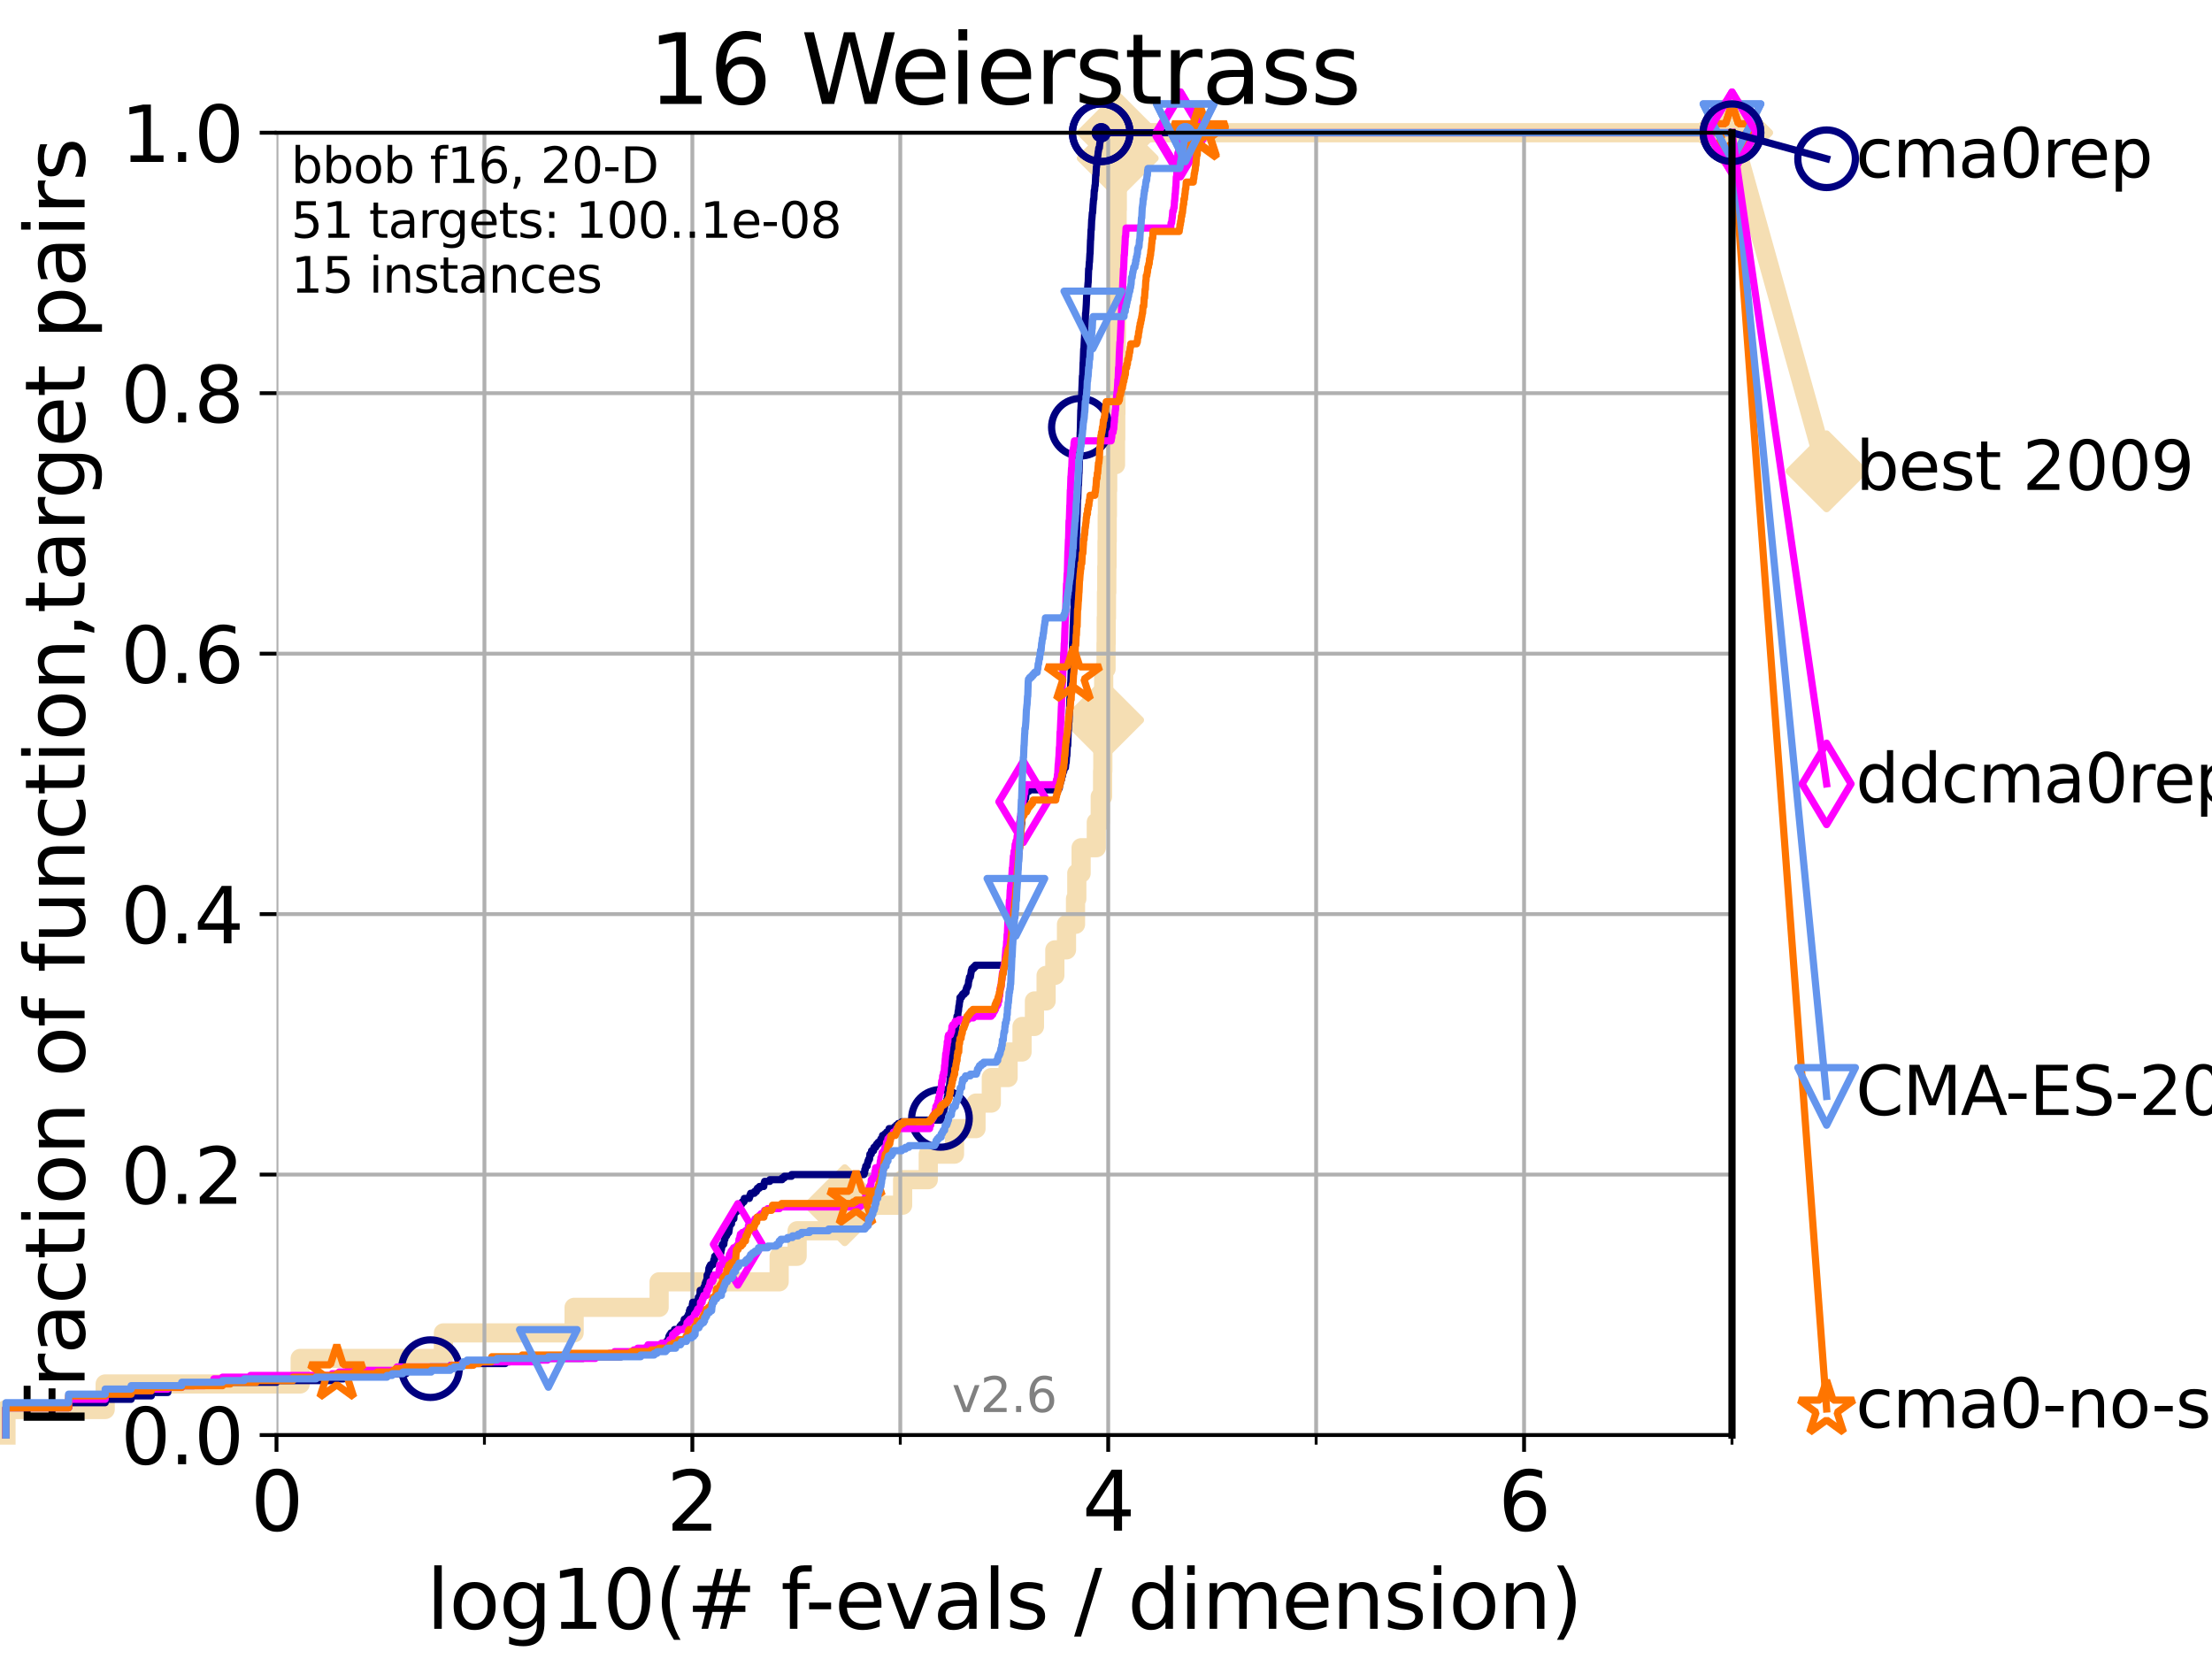<?xml version="1.0" encoding="utf-8" standalone="no"?>
<!DOCTYPE svg PUBLIC "-//W3C//DTD SVG 1.1//EN"
  "http://www.w3.org/Graphics/SVG/1.1/DTD/svg11.dtd">
<svg xmlns:xlink="http://www.w3.org/1999/xlink" width="460.8pt" height="345.6pt" viewBox="0 0 460.8 345.6" xmlns="http://www.w3.org/2000/svg" version="1.1">
 <defs>
  <style type="text/css">*{stroke-linejoin: round; stroke-linecap: butt}</style>
 </defs>
 <g id="figure_1">
  <g id="patch_1">
   <path d="M 0 345.6 
L 460.8 345.6 
L 460.8 0 
L 0 0 
z
" style="fill: #ffffff"/>
  </g>
  <g id="axes_1">
   <g id="patch_2">
    <path d="M 57.6 298.944 
L 360.806 298.944 
L 360.806 27.648 
L 57.6 27.648 
z
" style="fill: #ffffff"/>
   </g>
   <g id="line2d_1">
    <path d="M 1.246 298.944 
L 1.246 293.624 
L 21.912 293.624 
L 21.912 288.305 
L 62.535 288.305 
L 62.535 282.985 
L 92.372 282.985 
L 92.372 277.666 
L 119.6 277.666 
L 119.6 272.346 
L 137.305 272.346 
L 137.305 267.027 
L 162.31 267.027 
L 162.31 261.707 
L 166.055 261.707 
L 166.055 256.388 
L 175.979 256.388 
L 175.979 251.068 
L 188.031 251.068 
L 188.031 245.749 
L 193.375 245.749 
L 193.375 240.429 
L 198.839 240.429 
L 198.839 235.11 
L 203.32 235.11 
L 203.32 229.79 
L 206.51 229.79 
L 206.51 224.471 
L 210.003 224.471 
L 210.003 219.151 
L 212.909 219.151 
L 212.909 213.832 
L 215.494 213.832 
L 215.494 208.512 
L 217.923 208.512 
L 217.923 203.192 
L 219.742 203.192 
L 219.742 197.873 
L 222.168 197.873 
L 222.168 192.553 
L 224.052 192.553 
L 224.052 187.234 
L 224.316 187.234 
L 224.316 181.914 
L 225.217 181.914 
L 225.217 176.595 
L 228.381 176.595 
L 228.381 171.275 
L 229.2 171.275 
L 229.2 165.956 
L 229.691 165.956 
L 229.691 160.636 
L 229.737 160.636 
L 229.737 155.317 
L 229.798 155.317 
L 229.798 149.997 
L 229.844 149.997 
L 229.844 144.678 
L 229.918 144.678 
L 229.918 139.358 
L 230.407 139.358 
L 230.407 134.039 
L 230.443 134.039 
L 230.443 128.719 
L 230.5 128.719 
L 230.5 123.4 
L 230.561 123.4 
L 230.561 118.08 
L 230.611 118.08 
L 230.611 112.76 
L 230.65 112.76 
L 230.65 107.441 
L 230.695 107.441 
L 230.695 102.121 
L 230.751 102.121 
L 230.751 96.802 
L 232.385 96.802 
L 232.385 91.482 
L 232.428 91.482 
L 232.428 86.163 
L 232.463 86.163 
L 232.463 80.843 
L 232.5 80.843 
L 232.5 75.524 
L 232.544 75.524 
L 232.544 70.204 
L 232.574 70.204 
L 232.574 64.885 
L 232.619 64.885 
L 232.619 59.565 
L 232.662 59.565 
L 232.662 54.246 
L 232.695 54.246 
L 232.695 48.926 
L 232.72 48.926 
L 232.72 43.607 
L 232.759 43.607 
L 232.759 38.287 
L 232.812 38.287 
L 232.812 32.968 
L 232.84 32.968 
L 232.84 27.648 
L 360.806 27.648 
" style="fill: none; stroke: #f5deb3; stroke-width: 4; stroke-linecap: square"/>
   </g>
   <g id="line2d_2">
    <defs>
     <path id="md13aa66d9e" d="M -0 7.778 
L 7.778 0 
L 0 -7.778 
L -7.778 -0 
z
" style="stroke: #f5deb3; stroke-width: 1.5; stroke-linejoin: miter"/>
    </defs>
    <g>
     <use xlink:href="#md13aa66d9e" x="175.979" y="251.068" style="fill: #f5deb3; stroke: #f5deb3; stroke-width: 1.5; stroke-linejoin: miter"/>
     <use xlink:href="#md13aa66d9e" x="229.798" y="149.997" style="fill: #f5deb3; stroke: #f5deb3; stroke-width: 1.5; stroke-linejoin: miter"/>
     <use xlink:href="#md13aa66d9e" x="232.84" y="32.968" style="fill: #f5deb3; stroke: #f5deb3; stroke-width: 1.5; stroke-linejoin: miter"/>
     <use xlink:href="#md13aa66d9e" x="232.84" y="27.648" style="fill: #f5deb3; stroke: #f5deb3; stroke-width: 1.5; stroke-linejoin: miter"/>
     <use xlink:href="#md13aa66d9e" x="360.806" y="27.648" style="fill: #f5deb3; stroke: #f5deb3; stroke-width: 1.5; stroke-linejoin: miter"/>
    </g>
   </g>
   <g id="line2d_3">
    <path style="fill: none; stroke: #f5deb3; stroke-width: 4; stroke-linecap: square"/>
    <g/>
   </g>
   <g id="line2d_4">
    <path d="M 360.806 27.648 
L 380.515 98.185 
" style="fill: none; stroke: #f5deb3; stroke-width: 4; stroke-linecap: square"/>
    <g>
     <use xlink:href="#md13aa66d9e" x="360.806" y="27.648" style="fill: #f5deb3; stroke: #f5deb3; stroke-width: 1.5; stroke-linejoin: miter"/>
     <use xlink:href="#md13aa66d9e" x="380.515" y="98.185" style="fill: #f5deb3; stroke: #f5deb3; stroke-width: 1.5; stroke-linejoin: miter"/>
    </g>
   </g>
   <g id="matplotlib.axis_1">
    <g id="xtick_1">
     <g id="line2d_5">
      <path d="M 57.6 298.944 
L 57.6 27.648 
" clip-path="url(#p7fcde246df)" style="fill: none; stroke: #b0b0b0; stroke-width: 0.8; stroke-linecap: square"/>
     </g>
     <g id="line2d_6">
      <defs>
       <path id="m380d8fe346" d="M 0 0 
L 0 3.5 
" style="stroke: #000000; stroke-width: 0.8"/>
      </defs>
      <g>
       <use xlink:href="#m380d8fe346" x="57.6" y="298.944" style="stroke: #000000; stroke-width: 0.8"/>
      </g>
     </g>
     <g id="text_1">
      <!-- 0 -->
      <g transform="translate(52.192 318.861)scale(0.17 -0.17)">
       <defs>
        <path id="DejaVuSans-30" d="M 2034 4250 
Q 1547 4250 1301 3770 
Q 1056 3291 1056 2328 
Q 1056 1369 1301 889 
Q 1547 409 2034 409 
Q 2525 409 2770 889 
Q 3016 1369 3016 2328 
Q 3016 3291 2770 3770 
Q 2525 4250 2034 4250 
z
M 2034 4750 
Q 2819 4750 3233 4129 
Q 3647 3509 3647 2328 
Q 3647 1150 3233 529 
Q 2819 -91 2034 -91 
Q 1250 -91 836 529 
Q 422 1150 422 2328 
Q 422 3509 836 4129 
Q 1250 4750 2034 4750 
z
" transform="scale(0.016)"/>
       </defs>
       <use xlink:href="#DejaVuSans-30"/>
      </g>
     </g>
    </g>
    <g id="xtick_2">
     <g id="line2d_7">
      <path d="M 144.23 298.944 
L 144.23 27.648 
" clip-path="url(#p7fcde246df)" style="fill: none; stroke: #b0b0b0; stroke-width: 0.8; stroke-linecap: square"/>
     </g>
     <g id="line2d_8">
      <g>
       <use xlink:href="#m380d8fe346" x="144.23" y="298.944" style="stroke: #000000; stroke-width: 0.8"/>
      </g>
     </g>
     <g id="text_2">
      <!-- 2 -->
      <g transform="translate(138.822 318.861)scale(0.17 -0.17)">
       <defs>
        <path id="DejaVuSans-32" d="M 1228 531 
L 3431 531 
L 3431 0 
L 469 0 
L 469 531 
Q 828 903 1448 1529 
Q 2069 2156 2228 2338 
Q 2531 2678 2651 2914 
Q 2772 3150 2772 3378 
Q 2772 3750 2511 3984 
Q 2250 4219 1831 4219 
Q 1534 4219 1204 4116 
Q 875 4013 500 3803 
L 500 4441 
Q 881 4594 1212 4672 
Q 1544 4750 1819 4750 
Q 2544 4750 2975 4387 
Q 3406 4025 3406 3419 
Q 3406 3131 3298 2873 
Q 3191 2616 2906 2266 
Q 2828 2175 2409 1742 
Q 1991 1309 1228 531 
z
" transform="scale(0.016)"/>
       </defs>
       <use xlink:href="#DejaVuSans-32"/>
      </g>
     </g>
    </g>
    <g id="xtick_3">
     <g id="line2d_9">
      <path d="M 230.861 298.944 
L 230.861 27.648 
" clip-path="url(#p7fcde246df)" style="fill: none; stroke: #b0b0b0; stroke-width: 0.8; stroke-linecap: square"/>
     </g>
     <g id="line2d_10">
      <g>
       <use xlink:href="#m380d8fe346" x="230.861" y="298.944" style="stroke: #000000; stroke-width: 0.8"/>
      </g>
     </g>
     <g id="text_3">
      <!-- 4 -->
      <g transform="translate(225.453 318.861)scale(0.17 -0.17)">
       <defs>
        <path id="DejaVuSans-34" d="M 2419 4116 
L 825 1625 
L 2419 1625 
L 2419 4116 
z
M 2253 4666 
L 3047 4666 
L 3047 1625 
L 3713 1625 
L 3713 1100 
L 3047 1100 
L 3047 0 
L 2419 0 
L 2419 1100 
L 313 1100 
L 313 1709 
L 2253 4666 
z
" transform="scale(0.016)"/>
       </defs>
       <use xlink:href="#DejaVuSans-34"/>
      </g>
     </g>
    </g>
    <g id="xtick_4">
     <g id="line2d_11">
      <path d="M 317.491 298.944 
L 317.491 27.648 
" clip-path="url(#p7fcde246df)" style="fill: none; stroke: #b0b0b0; stroke-width: 0.8; stroke-linecap: square"/>
     </g>
     <g id="line2d_12">
      <g>
       <use xlink:href="#m380d8fe346" x="317.491" y="298.944" style="stroke: #000000; stroke-width: 0.8"/>
      </g>
     </g>
     <g id="text_4">
      <!-- 6 -->
      <g transform="translate(312.083 318.861)scale(0.17 -0.17)">
       <defs>
        <path id="DejaVuSans-36" d="M 2113 2584 
Q 1688 2584 1439 2293 
Q 1191 2003 1191 1497 
Q 1191 994 1439 701 
Q 1688 409 2113 409 
Q 2538 409 2786 701 
Q 3034 994 3034 1497 
Q 3034 2003 2786 2293 
Q 2538 2584 2113 2584 
z
M 3366 4563 
L 3366 3988 
Q 3128 4100 2886 4159 
Q 2644 4219 2406 4219 
Q 1781 4219 1451 3797 
Q 1122 3375 1075 2522 
Q 1259 2794 1537 2939 
Q 1816 3084 2150 3084 
Q 2853 3084 3261 2657 
Q 3669 2231 3669 1497 
Q 3669 778 3244 343 
Q 2819 -91 2113 -91 
Q 1303 -91 875 529 
Q 447 1150 447 2328 
Q 447 3434 972 4092 
Q 1497 4750 2381 4750 
Q 2619 4750 2861 4703 
Q 3103 4656 3366 4563 
z
" transform="scale(0.016)"/>
       </defs>
       <use xlink:href="#DejaVuSans-36"/>
      </g>
     </g>
    </g>
    <g id="xtick_5">
     <g id="line2d_13">
      <path d="M 100.915 298.944 
L 100.915 27.648 
" clip-path="url(#p7fcde246df)" style="fill: none; stroke: #b0b0b0; stroke-width: 0.8; stroke-linecap: square"/>
     </g>
     <g id="line2d_14">
      <defs>
       <path id="m8f18d89615" d="M 0 0 
L 0 2 
" style="stroke: #000000; stroke-width: 0.6"/>
      </defs>
      <g>
       <use xlink:href="#m8f18d89615" x="100.915" y="298.944" style="stroke: #000000; stroke-width: 0.6"/>
      </g>
     </g>
    </g>
    <g id="xtick_6">
     <g id="line2d_15">
      <path d="M 187.546 298.944 
L 187.546 27.648 
" clip-path="url(#p7fcde246df)" style="fill: none; stroke: #b0b0b0; stroke-width: 0.8; stroke-linecap: square"/>
     </g>
     <g id="line2d_16">
      <g>
       <use xlink:href="#m8f18d89615" x="187.546" y="298.944" style="stroke: #000000; stroke-width: 0.6"/>
      </g>
     </g>
    </g>
    <g id="xtick_7">
     <g id="line2d_17">
      <path d="M 274.176 298.944 
L 274.176 27.648 
" clip-path="url(#p7fcde246df)" style="fill: none; stroke: #b0b0b0; stroke-width: 0.8; stroke-linecap: square"/>
     </g>
     <g id="line2d_18">
      <g>
       <use xlink:href="#m8f18d89615" x="274.176" y="298.944" style="stroke: #000000; stroke-width: 0.6"/>
      </g>
     </g>
    </g>
    <g id="xtick_8">
     <g id="line2d_19">
      <path d="M 360.806 298.944 
L 360.806 27.648 
" clip-path="url(#p7fcde246df)" style="fill: none; stroke: #b0b0b0; stroke-width: 0.8; stroke-linecap: square"/>
     </g>
     <g id="line2d_20">
      <g>
       <use xlink:href="#m8f18d89615" x="360.806" y="298.944" style="stroke: #000000; stroke-width: 0.6"/>
      </g>
     </g>
    </g>
    <g id="text_5">
     <!-- log10(# f-evals / dimension) -->
     <g transform="translate(88.823 339.314)scale(0.17 -0.17)">
      <defs>
       <path id="DejaVuSans-6c" d="M 603 4863 
L 1178 4863 
L 1178 0 
L 603 0 
L 603 4863 
z
" transform="scale(0.016)"/>
       <path id="DejaVuSans-6f" d="M 1959 3097 
Q 1497 3097 1228 2736 
Q 959 2375 959 1747 
Q 959 1119 1226 758 
Q 1494 397 1959 397 
Q 2419 397 2687 759 
Q 2956 1122 2956 1747 
Q 2956 2369 2687 2733 
Q 2419 3097 1959 3097 
z
M 1959 3584 
Q 2709 3584 3137 3096 
Q 3566 2609 3566 1747 
Q 3566 888 3137 398 
Q 2709 -91 1959 -91 
Q 1206 -91 779 398 
Q 353 888 353 1747 
Q 353 2609 779 3096 
Q 1206 3584 1959 3584 
z
" transform="scale(0.016)"/>
       <path id="DejaVuSans-67" d="M 2906 1791 
Q 2906 2416 2648 2759 
Q 2391 3103 1925 3103 
Q 1463 3103 1205 2759 
Q 947 2416 947 1791 
Q 947 1169 1205 825 
Q 1463 481 1925 481 
Q 2391 481 2648 825 
Q 2906 1169 2906 1791 
z
M 3481 434 
Q 3481 -459 3084 -895 
Q 2688 -1331 1869 -1331 
Q 1566 -1331 1297 -1286 
Q 1028 -1241 775 -1147 
L 775 -588 
Q 1028 -725 1275 -790 
Q 1522 -856 1778 -856 
Q 2344 -856 2625 -561 
Q 2906 -266 2906 331 
L 2906 616 
Q 2728 306 2450 153 
Q 2172 0 1784 0 
Q 1141 0 747 490 
Q 353 981 353 1791 
Q 353 2603 747 3093 
Q 1141 3584 1784 3584 
Q 2172 3584 2450 3431 
Q 2728 3278 2906 2969 
L 2906 3500 
L 3481 3500 
L 3481 434 
z
" transform="scale(0.016)"/>
       <path id="DejaVuSans-31" d="M 794 531 
L 1825 531 
L 1825 4091 
L 703 3866 
L 703 4441 
L 1819 4666 
L 2450 4666 
L 2450 531 
L 3481 531 
L 3481 0 
L 794 0 
L 794 531 
z
" transform="scale(0.016)"/>
       <path id="DejaVuSans-28" d="M 1984 4856 
Q 1566 4138 1362 3434 
Q 1159 2731 1159 2009 
Q 1159 1288 1364 580 
Q 1569 -128 1984 -844 
L 1484 -844 
Q 1016 -109 783 600 
Q 550 1309 550 2009 
Q 550 2706 781 3412 
Q 1013 4119 1484 4856 
L 1984 4856 
z
" transform="scale(0.016)"/>
       <path id="DejaVuSans-23" d="M 3272 2816 
L 2363 2816 
L 2100 1772 
L 3016 1772 
L 3272 2816 
z
M 2803 4594 
L 2478 3297 
L 3391 3297 
L 3719 4594 
L 4219 4594 
L 3897 3297 
L 4872 3297 
L 4872 2816 
L 3775 2816 
L 3519 1772 
L 4513 1772 
L 4513 1294 
L 3397 1294 
L 3072 0 
L 2572 0 
L 2894 1294 
L 1978 1294 
L 1656 0 
L 1153 0 
L 1478 1294 
L 494 1294 
L 494 1772 
L 1594 1772 
L 1856 2816 
L 850 2816 
L 850 3297 
L 1978 3297 
L 2297 4594 
L 2803 4594 
z
" transform="scale(0.016)"/>
       <path id="DejaVuSans-20" transform="scale(0.016)"/>
       <path id="DejaVuSans-66" d="M 2375 4863 
L 2375 4384 
L 1825 4384 
Q 1516 4384 1395 4259 
Q 1275 4134 1275 3809 
L 1275 3500 
L 2222 3500 
L 2222 3053 
L 1275 3053 
L 1275 0 
L 697 0 
L 697 3053 
L 147 3053 
L 147 3500 
L 697 3500 
L 697 3744 
Q 697 4328 969 4595 
Q 1241 4863 1831 4863 
L 2375 4863 
z
" transform="scale(0.016)"/>
       <path id="DejaVuSans-2d" d="M 313 2009 
L 1997 2009 
L 1997 1497 
L 313 1497 
L 313 2009 
z
" transform="scale(0.016)"/>
       <path id="DejaVuSans-65" d="M 3597 1894 
L 3597 1613 
L 953 1613 
Q 991 1019 1311 708 
Q 1631 397 2203 397 
Q 2534 397 2845 478 
Q 3156 559 3463 722 
L 3463 178 
Q 3153 47 2828 -22 
Q 2503 -91 2169 -91 
Q 1331 -91 842 396 
Q 353 884 353 1716 
Q 353 2575 817 3079 
Q 1281 3584 2069 3584 
Q 2775 3584 3186 3129 
Q 3597 2675 3597 1894 
z
M 3022 2063 
Q 3016 2534 2758 2815 
Q 2500 3097 2075 3097 
Q 1594 3097 1305 2825 
Q 1016 2553 972 2059 
L 3022 2063 
z
" transform="scale(0.016)"/>
       <path id="DejaVuSans-76" d="M 191 3500 
L 800 3500 
L 1894 563 
L 2988 3500 
L 3597 3500 
L 2284 0 
L 1503 0 
L 191 3500 
z
" transform="scale(0.016)"/>
       <path id="DejaVuSans-61" d="M 2194 1759 
Q 1497 1759 1228 1600 
Q 959 1441 959 1056 
Q 959 750 1161 570 
Q 1363 391 1709 391 
Q 2188 391 2477 730 
Q 2766 1069 2766 1631 
L 2766 1759 
L 2194 1759 
z
M 3341 1997 
L 3341 0 
L 2766 0 
L 2766 531 
Q 2569 213 2275 61 
Q 1981 -91 1556 -91 
Q 1019 -91 701 211 
Q 384 513 384 1019 
Q 384 1609 779 1909 
Q 1175 2209 1959 2209 
L 2766 2209 
L 2766 2266 
Q 2766 2663 2505 2880 
Q 2244 3097 1772 3097 
Q 1472 3097 1187 3025 
Q 903 2953 641 2809 
L 641 3341 
Q 956 3463 1253 3523 
Q 1550 3584 1831 3584 
Q 2591 3584 2966 3190 
Q 3341 2797 3341 1997 
z
" transform="scale(0.016)"/>
       <path id="DejaVuSans-73" d="M 2834 3397 
L 2834 2853 
Q 2591 2978 2328 3040 
Q 2066 3103 1784 3103 
Q 1356 3103 1142 2972 
Q 928 2841 928 2578 
Q 928 2378 1081 2264 
Q 1234 2150 1697 2047 
L 1894 2003 
Q 2506 1872 2764 1633 
Q 3022 1394 3022 966 
Q 3022 478 2636 193 
Q 2250 -91 1575 -91 
Q 1294 -91 989 -36 
Q 684 19 347 128 
L 347 722 
Q 666 556 975 473 
Q 1284 391 1588 391 
Q 1994 391 2212 530 
Q 2431 669 2431 922 
Q 2431 1156 2273 1281 
Q 2116 1406 1581 1522 
L 1381 1569 
Q 847 1681 609 1914 
Q 372 2147 372 2553 
Q 372 3047 722 3315 
Q 1072 3584 1716 3584 
Q 2034 3584 2315 3537 
Q 2597 3491 2834 3397 
z
" transform="scale(0.016)"/>
       <path id="DejaVuSans-2f" d="M 1625 4666 
L 2156 4666 
L 531 -594 
L 0 -594 
L 1625 4666 
z
" transform="scale(0.016)"/>
       <path id="DejaVuSans-64" d="M 2906 2969 
L 2906 4863 
L 3481 4863 
L 3481 0 
L 2906 0 
L 2906 525 
Q 2725 213 2448 61 
Q 2172 -91 1784 -91 
Q 1150 -91 751 415 
Q 353 922 353 1747 
Q 353 2572 751 3078 
Q 1150 3584 1784 3584 
Q 2172 3584 2448 3432 
Q 2725 3281 2906 2969 
z
M 947 1747 
Q 947 1113 1208 752 
Q 1469 391 1925 391 
Q 2381 391 2643 752 
Q 2906 1113 2906 1747 
Q 2906 2381 2643 2742 
Q 2381 3103 1925 3103 
Q 1469 3103 1208 2742 
Q 947 2381 947 1747 
z
" transform="scale(0.016)"/>
       <path id="DejaVuSans-69" d="M 603 3500 
L 1178 3500 
L 1178 0 
L 603 0 
L 603 3500 
z
M 603 4863 
L 1178 4863 
L 1178 4134 
L 603 4134 
L 603 4863 
z
" transform="scale(0.016)"/>
       <path id="DejaVuSans-6d" d="M 3328 2828 
Q 3544 3216 3844 3400 
Q 4144 3584 4550 3584 
Q 5097 3584 5394 3201 
Q 5691 2819 5691 2113 
L 5691 0 
L 5113 0 
L 5113 2094 
Q 5113 2597 4934 2840 
Q 4756 3084 4391 3084 
Q 3944 3084 3684 2787 
Q 3425 2491 3425 1978 
L 3425 0 
L 2847 0 
L 2847 2094 
Q 2847 2600 2669 2842 
Q 2491 3084 2119 3084 
Q 1678 3084 1418 2786 
Q 1159 2488 1159 1978 
L 1159 0 
L 581 0 
L 581 3500 
L 1159 3500 
L 1159 2956 
Q 1356 3278 1631 3431 
Q 1906 3584 2284 3584 
Q 2666 3584 2933 3390 
Q 3200 3197 3328 2828 
z
" transform="scale(0.016)"/>
       <path id="DejaVuSans-6e" d="M 3513 2113 
L 3513 0 
L 2938 0 
L 2938 2094 
Q 2938 2591 2744 2837 
Q 2550 3084 2163 3084 
Q 1697 3084 1428 2787 
Q 1159 2491 1159 1978 
L 1159 0 
L 581 0 
L 581 3500 
L 1159 3500 
L 1159 2956 
Q 1366 3272 1645 3428 
Q 1925 3584 2291 3584 
Q 2894 3584 3203 3211 
Q 3513 2838 3513 2113 
z
" transform="scale(0.016)"/>
       <path id="DejaVuSans-29" d="M 513 4856 
L 1013 4856 
Q 1481 4119 1714 3412 
Q 1947 2706 1947 2009 
Q 1947 1309 1714 600 
Q 1481 -109 1013 -844 
L 513 -844 
Q 928 -128 1133 580 
Q 1338 1288 1338 2009 
Q 1338 2731 1133 3434 
Q 928 4138 513 4856 
z
" transform="scale(0.016)"/>
      </defs>
      <use xlink:href="#DejaVuSans-6c"/>
      <use xlink:href="#DejaVuSans-6f" x="27.783"/>
      <use xlink:href="#DejaVuSans-67" x="88.965"/>
      <use xlink:href="#DejaVuSans-31" x="152.441"/>
      <use xlink:href="#DejaVuSans-30" x="216.064"/>
      <use xlink:href="#DejaVuSans-28" x="279.688"/>
      <use xlink:href="#DejaVuSans-23" x="318.701"/>
      <use xlink:href="#DejaVuSans-20" x="402.49"/>
      <use xlink:href="#DejaVuSans-66" x="434.277"/>
      <use xlink:href="#DejaVuSans-2d" x="463.982"/>
      <use xlink:href="#DejaVuSans-65" x="500.066"/>
      <use xlink:href="#DejaVuSans-76" x="561.59"/>
      <use xlink:href="#DejaVuSans-61" x="620.77"/>
      <use xlink:href="#DejaVuSans-6c" x="682.049"/>
      <use xlink:href="#DejaVuSans-73" x="709.832"/>
      <use xlink:href="#DejaVuSans-20" x="761.932"/>
      <use xlink:href="#DejaVuSans-2f" x="793.719"/>
      <use xlink:href="#DejaVuSans-20" x="827.41"/>
      <use xlink:href="#DejaVuSans-64" x="859.197"/>
      <use xlink:href="#DejaVuSans-69" x="922.674"/>
      <use xlink:href="#DejaVuSans-6d" x="950.457"/>
      <use xlink:href="#DejaVuSans-65" x="1047.869"/>
      <use xlink:href="#DejaVuSans-6e" x="1109.393"/>
      <use xlink:href="#DejaVuSans-73" x="1172.771"/>
      <use xlink:href="#DejaVuSans-69" x="1224.871"/>
      <use xlink:href="#DejaVuSans-6f" x="1252.654"/>
      <use xlink:href="#DejaVuSans-6e" x="1313.836"/>
      <use xlink:href="#DejaVuSans-29" x="1377.215"/>
     </g>
    </g>
   </g>
   <g id="matplotlib.axis_2">
    <g id="ytick_1">
     <g id="line2d_21">
      <path d="M 57.6 298.944 
L 360.806 298.944 
" clip-path="url(#p7fcde246df)" style="fill: none; stroke: #b0b0b0; stroke-width: 0.8; stroke-linecap: square"/>
     </g>
     <g id="line2d_22">
      <defs>
       <path id="m6dc684f81b" d="M 0 0 
L -3.5 0 
" style="stroke: #000000; stroke-width: 0.8"/>
      </defs>
      <g>
       <use xlink:href="#m6dc684f81b" x="57.6" y="298.944" style="stroke: #000000; stroke-width: 0.8"/>
      </g>
     </g>
     <g id="text_6">
      <!-- 0.0 -->
      <g transform="translate(25.155 305.023)scale(0.16 -0.16)">
       <defs>
        <path id="DejaVuSans-2e" d="M 684 794 
L 1344 794 
L 1344 0 
L 684 0 
L 684 794 
z
" transform="scale(0.016)"/>
       </defs>
       <use xlink:href="#DejaVuSans-30"/>
       <use xlink:href="#DejaVuSans-2e" x="63.623"/>
       <use xlink:href="#DejaVuSans-30" x="95.41"/>
      </g>
     </g>
    </g>
    <g id="ytick_2">
     <g id="line2d_23">
      <path d="M 57.6 244.685 
L 360.806 244.685 
" clip-path="url(#p7fcde246df)" style="fill: none; stroke: #b0b0b0; stroke-width: 0.8; stroke-linecap: square"/>
     </g>
     <g id="line2d_24">
      <g>
       <use xlink:href="#m6dc684f81b" x="57.6" y="244.685" style="stroke: #000000; stroke-width: 0.8"/>
      </g>
     </g>
     <g id="text_7">
      <!-- 0.2 -->
      <g transform="translate(25.155 250.764)scale(0.16 -0.16)">
       <use xlink:href="#DejaVuSans-30"/>
       <use xlink:href="#DejaVuSans-2e" x="63.623"/>
       <use xlink:href="#DejaVuSans-32" x="95.41"/>
      </g>
     </g>
    </g>
    <g id="ytick_3">
     <g id="line2d_25">
      <path d="M 57.6 190.426 
L 360.806 190.426 
" clip-path="url(#p7fcde246df)" style="fill: none; stroke: #b0b0b0; stroke-width: 0.8; stroke-linecap: square"/>
     </g>
     <g id="line2d_26">
      <g>
       <use xlink:href="#m6dc684f81b" x="57.6" y="190.426" style="stroke: #000000; stroke-width: 0.8"/>
      </g>
     </g>
     <g id="text_8">
      <!-- 0.4 -->
      <g transform="translate(25.155 196.504)scale(0.16 -0.16)">
       <use xlink:href="#DejaVuSans-30"/>
       <use xlink:href="#DejaVuSans-2e" x="63.623"/>
       <use xlink:href="#DejaVuSans-34" x="95.41"/>
      </g>
     </g>
    </g>
    <g id="ytick_4">
     <g id="line2d_27">
      <path d="M 57.6 136.166 
L 360.806 136.166 
" clip-path="url(#p7fcde246df)" style="fill: none; stroke: #b0b0b0; stroke-width: 0.8; stroke-linecap: square"/>
     </g>
     <g id="line2d_28">
      <g>
       <use xlink:href="#m6dc684f81b" x="57.6" y="136.166" style="stroke: #000000; stroke-width: 0.8"/>
      </g>
     </g>
     <g id="text_9">
      <!-- 0.6 -->
      <g transform="translate(25.155 142.245)scale(0.16 -0.16)">
       <use xlink:href="#DejaVuSans-30"/>
       <use xlink:href="#DejaVuSans-2e" x="63.623"/>
       <use xlink:href="#DejaVuSans-36" x="95.41"/>
      </g>
     </g>
    </g>
    <g id="ytick_5">
     <g id="line2d_29">
      <path d="M 57.6 81.907 
L 360.806 81.907 
" clip-path="url(#p7fcde246df)" style="fill: none; stroke: #b0b0b0; stroke-width: 0.8; stroke-linecap: square"/>
     </g>
     <g id="line2d_30">
      <g>
       <use xlink:href="#m6dc684f81b" x="57.6" y="81.907" style="stroke: #000000; stroke-width: 0.8"/>
      </g>
     </g>
     <g id="text_10">
      <!-- 0.8 -->
      <g transform="translate(25.155 87.986)scale(0.16 -0.16)">
       <defs>
        <path id="DejaVuSans-38" d="M 2034 2216 
Q 1584 2216 1326 1975 
Q 1069 1734 1069 1313 
Q 1069 891 1326 650 
Q 1584 409 2034 409 
Q 2484 409 2743 651 
Q 3003 894 3003 1313 
Q 3003 1734 2745 1975 
Q 2488 2216 2034 2216 
z
M 1403 2484 
Q 997 2584 770 2862 
Q 544 3141 544 3541 
Q 544 4100 942 4425 
Q 1341 4750 2034 4750 
Q 2731 4750 3128 4425 
Q 3525 4100 3525 3541 
Q 3525 3141 3298 2862 
Q 3072 2584 2669 2484 
Q 3125 2378 3379 2068 
Q 3634 1759 3634 1313 
Q 3634 634 3220 271 
Q 2806 -91 2034 -91 
Q 1263 -91 848 271 
Q 434 634 434 1313 
Q 434 1759 690 2068 
Q 947 2378 1403 2484 
z
M 1172 3481 
Q 1172 3119 1398 2916 
Q 1625 2713 2034 2713 
Q 2441 2713 2670 2916 
Q 2900 3119 2900 3481 
Q 2900 3844 2670 4047 
Q 2441 4250 2034 4250 
Q 1625 4250 1398 4047 
Q 1172 3844 1172 3481 
z
" transform="scale(0.016)"/>
       </defs>
       <use xlink:href="#DejaVuSans-30"/>
       <use xlink:href="#DejaVuSans-2e" x="63.623"/>
       <use xlink:href="#DejaVuSans-38" x="95.41"/>
      </g>
     </g>
    </g>
    <g id="ytick_6">
     <g id="line2d_31">
      <path d="M 57.6 27.648 
L 360.806 27.648 
" clip-path="url(#p7fcde246df)" style="fill: none; stroke: #b0b0b0; stroke-width: 0.8; stroke-linecap: square"/>
     </g>
     <g id="line2d_32">
      <g>
       <use xlink:href="#m6dc684f81b" x="57.6" y="27.648" style="stroke: #000000; stroke-width: 0.8"/>
      </g>
     </g>
     <g id="text_11">
      <!-- 1.0 -->
      <g transform="translate(25.155 33.727)scale(0.16 -0.16)">
       <use xlink:href="#DejaVuSans-31"/>
       <use xlink:href="#DejaVuSans-2e" x="63.623"/>
       <use xlink:href="#DejaVuSans-30" x="95.41"/>
      </g>
     </g>
    </g>
    <g id="text_12">
     <!-- Fraction of function,target pairs -->
     <g transform="translate(17.62 297.681)rotate(-90)scale(0.17 -0.17)">
      <defs>
       <path id="DejaVuSans-46" d="M 628 4666 
L 3309 4666 
L 3309 4134 
L 1259 4134 
L 1259 2759 
L 3109 2759 
L 3109 2228 
L 1259 2228 
L 1259 0 
L 628 0 
L 628 4666 
z
" transform="scale(0.016)"/>
       <path id="DejaVuSans-72" d="M 2631 2963 
Q 2534 3019 2420 3045 
Q 2306 3072 2169 3072 
Q 1681 3072 1420 2755 
Q 1159 2438 1159 1844 
L 1159 0 
L 581 0 
L 581 3500 
L 1159 3500 
L 1159 2956 
Q 1341 3275 1631 3429 
Q 1922 3584 2338 3584 
Q 2397 3584 2469 3576 
Q 2541 3569 2628 3553 
L 2631 2963 
z
" transform="scale(0.016)"/>
       <path id="DejaVuSans-63" d="M 3122 3366 
L 3122 2828 
Q 2878 2963 2633 3030 
Q 2388 3097 2138 3097 
Q 1578 3097 1268 2742 
Q 959 2388 959 1747 
Q 959 1106 1268 751 
Q 1578 397 2138 397 
Q 2388 397 2633 464 
Q 2878 531 3122 666 
L 3122 134 
Q 2881 22 2623 -34 
Q 2366 -91 2075 -91 
Q 1284 -91 818 406 
Q 353 903 353 1747 
Q 353 2603 823 3093 
Q 1294 3584 2113 3584 
Q 2378 3584 2631 3529 
Q 2884 3475 3122 3366 
z
" transform="scale(0.016)"/>
       <path id="DejaVuSans-74" d="M 1172 4494 
L 1172 3500 
L 2356 3500 
L 2356 3053 
L 1172 3053 
L 1172 1153 
Q 1172 725 1289 603 
Q 1406 481 1766 481 
L 2356 481 
L 2356 0 
L 1766 0 
Q 1100 0 847 248 
Q 594 497 594 1153 
L 594 3053 
L 172 3053 
L 172 3500 
L 594 3500 
L 594 4494 
L 1172 4494 
z
" transform="scale(0.016)"/>
       <path id="DejaVuSans-75" d="M 544 1381 
L 544 3500 
L 1119 3500 
L 1119 1403 
Q 1119 906 1312 657 
Q 1506 409 1894 409 
Q 2359 409 2629 706 
Q 2900 1003 2900 1516 
L 2900 3500 
L 3475 3500 
L 3475 0 
L 2900 0 
L 2900 538 
Q 2691 219 2414 64 
Q 2138 -91 1772 -91 
Q 1169 -91 856 284 
Q 544 659 544 1381 
z
M 1991 3584 
L 1991 3584 
z
" transform="scale(0.016)"/>
       <path id="DejaVuSans-2c" d="M 750 794 
L 1409 794 
L 1409 256 
L 897 -744 
L 494 -744 
L 750 256 
L 750 794 
z
" transform="scale(0.016)"/>
       <path id="DejaVuSans-70" d="M 1159 525 
L 1159 -1331 
L 581 -1331 
L 581 3500 
L 1159 3500 
L 1159 2969 
Q 1341 3281 1617 3432 
Q 1894 3584 2278 3584 
Q 2916 3584 3314 3078 
Q 3713 2572 3713 1747 
Q 3713 922 3314 415 
Q 2916 -91 2278 -91 
Q 1894 -91 1617 61 
Q 1341 213 1159 525 
z
M 3116 1747 
Q 3116 2381 2855 2742 
Q 2594 3103 2138 3103 
Q 1681 3103 1420 2742 
Q 1159 2381 1159 1747 
Q 1159 1113 1420 752 
Q 1681 391 2138 391 
Q 2594 391 2855 752 
Q 3116 1113 3116 1747 
z
" transform="scale(0.016)"/>
      </defs>
      <use xlink:href="#DejaVuSans-46"/>
      <use xlink:href="#DejaVuSans-72" x="50.27"/>
      <use xlink:href="#DejaVuSans-61" x="91.383"/>
      <use xlink:href="#DejaVuSans-63" x="152.662"/>
      <use xlink:href="#DejaVuSans-74" x="207.643"/>
      <use xlink:href="#DejaVuSans-69" x="246.852"/>
      <use xlink:href="#DejaVuSans-6f" x="274.635"/>
      <use xlink:href="#DejaVuSans-6e" x="335.816"/>
      <use xlink:href="#DejaVuSans-20" x="399.195"/>
      <use xlink:href="#DejaVuSans-6f" x="430.982"/>
      <use xlink:href="#DejaVuSans-66" x="492.164"/>
      <use xlink:href="#DejaVuSans-20" x="527.369"/>
      <use xlink:href="#DejaVuSans-66" x="559.156"/>
      <use xlink:href="#DejaVuSans-75" x="594.361"/>
      <use xlink:href="#DejaVuSans-6e" x="657.74"/>
      <use xlink:href="#DejaVuSans-63" x="721.119"/>
      <use xlink:href="#DejaVuSans-74" x="776.1"/>
      <use xlink:href="#DejaVuSans-69" x="815.309"/>
      <use xlink:href="#DejaVuSans-6f" x="843.092"/>
      <use xlink:href="#DejaVuSans-6e" x="904.273"/>
      <use xlink:href="#DejaVuSans-2c" x="967.652"/>
      <use xlink:href="#DejaVuSans-74" x="999.439"/>
      <use xlink:href="#DejaVuSans-61" x="1038.648"/>
      <use xlink:href="#DejaVuSans-72" x="1099.928"/>
      <use xlink:href="#DejaVuSans-67" x="1139.291"/>
      <use xlink:href="#DejaVuSans-65" x="1202.768"/>
      <use xlink:href="#DejaVuSans-74" x="1264.291"/>
      <use xlink:href="#DejaVuSans-20" x="1303.5"/>
      <use xlink:href="#DejaVuSans-70" x="1335.287"/>
      <use xlink:href="#DejaVuSans-61" x="1398.764"/>
      <use xlink:href="#DejaVuSans-69" x="1460.043"/>
      <use xlink:href="#DejaVuSans-72" x="1487.826"/>
      <use xlink:href="#DejaVuSans-73" x="1528.939"/>
     </g>
    </g>
   </g>
   <g id="line2d_33">
    <defs>
     <path id="m40c116107a" d="M 0 1.5 
C 0.398 1.5 0.779 1.342 1.061 1.061 
C 1.342 0.779 1.5 0.398 1.5 0 
C 1.5 -0.398 1.342 -0.779 1.061 -1.061 
C 0.779 -1.342 0.398 -1.5 0 -1.5 
C -0.398 -1.5 -0.779 -1.342 -1.061 -1.061 
C -1.342 -0.779 -1.5 -0.398 -1.5 0 
C -1.5 0.398 -1.342 0.779 -1.061 1.061 
C -0.779 1.342 -0.398 1.5 0 1.5 
z
" style="stroke: #f5deb3"/>
    </defs>
    <g>
     <use xlink:href="#m40c116107a" x="232.84" y="27.648" style="fill: #f5deb3; stroke: #f5deb3"/>
     <use xlink:href="#m40c116107a" x="232.84" y="27.648" style="fill: #f5deb3; stroke: #f5deb3"/>
    </g>
   </g>
   <g id="line2d_34">
    <defs>
     <path id="md3d0c03ec7" d="M 0 1.5 
C 0.398 1.5 0.779 1.342 1.061 1.061 
C 1.342 0.779 1.5 0.398 1.5 0 
C 1.5 -0.398 1.342 -0.779 1.061 -1.061 
C 0.779 -1.342 0.398 -1.5 0 -1.5 
C -0.398 -1.5 -0.779 -1.342 -1.061 -1.061 
C -1.342 -0.779 -1.5 -0.398 -1.5 0 
C -1.5 0.398 -1.342 0.779 -1.061 1.061 
C -0.779 1.342 -0.398 1.5 0 1.5 
z
" style="stroke: #000080"/>
    </defs>
    <g>
     <use xlink:href="#md3d0c03ec7" x="229.405" y="27.648" style="fill: #000080; stroke: #000080"/>
     <use xlink:href="#md3d0c03ec7" x="229.405" y="27.648" style="fill: #000080; stroke: #000080"/>
    </g>
   </g>
   <g id="line2d_35">
    <path d="M 1.246 298.944 
L 1.246 293.27 
L 14.285 293.27 
L 14.285 292.206 
L 21.912 292.206 
L 21.912 291.497 
L 27.324 291.497 
L 27.324 290.787 
L 31.522 290.787 
L 31.522 290.078 
L 34.951 290.078 
L 34.951 288.66 
L 40.363 288.66 
L 40.363 288.305 
L 46.354 288.305 
L 46.354 287.95 
L 57.6 287.95 
L 57.6 287.596 
L 69.674 287.596 
L 69.674 287.241 
L 71.557 287.241 
L 71.557 286.886 
L 72.855 286.886 
L 72.855 286.532 
L 79.481 286.532 
L 79.481 286.177 
L 84.596 286.177 
L 84.596 285.822 
L 84.819 285.822 
L 84.819 285.468 
L 85.471 285.468 
L 85.471 285.113 
L 89.669 285.113 
L 89.669 284.759 
L 93.935 284.759 
L 93.935 284.404 
L 98.295 284.404 
L 98.295 284.049 
L 105.263 284.049 
L 105.263 283.695 
L 106.138 283.695 
L 106.138 283.34 
L 110.786 283.34 
L 110.786 282.985 
L 121.456 282.985 
L 121.456 282.631 
L 129.458 282.631 
L 129.458 282.276 
L 130.482 282.276 
L 130.482 281.922 
L 132.464 281.922 
L 132.464 281.567 
L 132.587 281.567 
L 132.587 281.212 
L 134.305 281.212 
L 134.305 280.858 
L 135.879 280.858 
L 135.879 280.503 
L 137.277 280.503 
L 137.277 280.148 
L 137.959 280.148 
L 137.959 279.794 
L 138.831 279.794 
L 138.831 279.439 
L 139.167 279.439 
L 139.265 278.73 
L 139.35 278.73 
L 139.35 278.375 
L 139.544 278.375 
L 139.544 278.021 
L 139.784 278.021 
L 139.784 277.666 
L 140.428 277.666 
L 140.509 276.957 
L 141.6 276.957 
L 141.665 276.247 
L 141.953 276.247 
L 141.953 275.893 
L 142.342 275.893 
L 142.446 275.183 
L 142.539 275.183 
L 142.539 274.829 
L 143.006 274.829 
L 143.006 274.474 
L 143.265 274.474 
L 143.265 274.12 
L 143.423 274.12 
L 143.423 273.765 
L 143.619 273.765 
L 143.619 273.056 
L 143.744 273.056 
L 143.744 272.701 
L 144.136 272.701 
L 144.24 271.637 
L 144.305 271.637 
L 144.305 271.282 
L 145.255 271.282 
L 145.255 270.928 
L 145.442 270.928 
L 145.486 270.219 
L 145.774 270.219 
L 145.86 268.8 
L 146.596 268.8 
L 146.646 268.091 
L 146.843 268.091 
L 146.876 267.381 
L 147.022 267.381 
L 147.022 267.027 
L 147.176 267.027 
L 147.176 266.672 
L 147.288 266.672 
L 147.304 265.608 
L 147.503 265.608 
L 147.589 264.899 
L 147.621 264.899 
L 147.676 264.19 
L 147.816 264.19 
L 147.816 263.835 
L 148.01 263.835 
L 148.01 263.48 
L 148.473 263.48 
L 148.473 263.126 
L 148.615 263.126 
L 148.704 262.417 
L 148.852 262.417 
L 148.882 261.707 
L 149.245 261.707 
L 149.245 261.353 
L 149.715 261.353 
L 149.715 260.998 
L 150.166 260.998 
L 150.221 260.289 
L 150.296 260.289 
L 150.378 259.579 
L 150.466 259.579 
L 150.466 259.225 
L 150.787 259.225 
L 150.893 258.161 
L 151.018 258.161 
L 151.077 257.452 
L 151.362 257.452 
L 151.362 257.097 
L 151.542 257.097 
L 151.542 256.742 
L 151.82 256.742 
L 151.914 256.033 
L 151.933 256.033 
L 151.995 255.324 
L 152.095 255.324 
L 152.095 254.969 
L 152.383 254.969 
L 152.42 254.26 
L 152.535 254.26 
L 152.535 253.905 
L 152.871 253.905 
L 152.978 252.487 
L 153.404 252.487 
L 153.404 252.132 
L 153.713 252.132 
L 153.713 251.778 
L 154.223 251.778 
L 154.295 251.068 
L 154.4 251.068 
L 154.4 250.714 
L 154.617 250.714 
L 154.617 250.359 
L 154.987 250.359 
L 155.056 249.65 
L 156.096 249.65 
L 156.096 249.295 
L 156.225 249.295 
L 156.225 248.94 
L 156.369 248.94 
L 156.369 248.586 
L 157.156 248.586 
L 157.156 248.231 
L 157.564 248.231 
L 157.564 247.877 
L 157.771 247.877 
L 157.771 247.522 
L 158.205 247.522 
L 158.205 247.167 
L 159.109 247.167 
L 159.178 246.458 
L 159.288 246.458 
L 159.288 246.103 
L 160.375 246.103 
L 160.375 245.749 
L 162.929 245.749 
L 162.929 245.394 
L 163.373 245.394 
L 163.373 245.039 
L 164.897 245.039 
L 164.897 244.685 
L 179.975 244.685 
L 179.975 244.33 
L 180.121 244.33 
L 180.159 243.621 
L 180.253 243.621 
L 180.356 242.912 
L 180.641 242.912 
L 180.719 242.202 
L 180.813 242.202 
L 180.813 241.848 
L 180.95 241.848 
L 180.95 241.493 
L 181.137 241.493 
L 181.218 240.429 
L 181.506 240.429 
L 181.561 239.72 
L 181.983 239.72 
L 182.052 239.011 
L 182.42 239.011 
L 182.42 238.656 
L 182.636 238.656 
L 182.636 238.301 
L 182.95 238.301 
L 182.95 237.947 
L 183.36 237.947 
L 183.36 237.592 
L 183.507 237.592 
L 183.507 237.237 
L 183.779 237.237 
L 183.853 236.528 
L 184.356 236.528 
L 184.356 236.174 
L 184.713 236.174 
L 184.713 235.819 
L 185.139 235.819 
L 185.213 235.11 
L 186.331 235.11 
L 186.331 234.755 
L 186.71 234.755 
L 186.71 234.4 
L 187.115 234.4 
L 187.115 234.046 
L 187.836 234.046 
L 187.836 233.691 
L 190.168 233.691 
L 190.168 233.336 
L 195.915 233.336 
L 195.915 232.982 
L 196.095 232.982 
L 196.134 232.273 
L 196.208 232.273 
L 196.208 231.918 
L 196.426 231.918 
L 196.426 231.563 
L 196.603 231.563 
L 196.659 230.854 
L 196.741 230.854 
L 196.844 230.145 
L 196.923 230.145 
L 196.923 229.79 
L 197.131 229.79 
L 197.223 229.081 
L 197.316 229.081 
L 197.358 228.372 
L 197.45 228.372 
L 197.547 227.308 
L 197.567 227.308 
L 197.606 226.598 
L 197.766 226.598 
L 197.856 225.534 
L 197.878 225.534 
L 197.94 224.471 
L 198.025 224.471 
L 198.08 223.052 
L 198.142 223.052 
L 198.244 220.57 
L 198.272 220.57 
L 198.323 219.506 
L 198.525 219.506 
L 198.577 218.087 
L 198.659 218.087 
L 198.734 216.669 
L 198.793 216.669 
L 198.883 215.25 
L 198.974 215.25 
L 199.054 214.186 
L 199.097 214.186 
L 199.143 213.477 
L 199.243 213.477 
L 199.319 212.058 
L 199.355 212.058 
L 199.355 211.704 
L 199.51 211.704 
L 199.609 210.64 
L 199.661 210.64 
L 199.756 209.576 
L 199.812 209.576 
L 199.914 208.512 
L 199.981 208.512 
L 199.981 207.803 
L 200.287 207.803 
L 200.287 207.448 
L 200.517 207.448 
L 200.517 207.093 
L 200.898 207.093 
L 200.898 206.739 
L 201.244 206.739 
L 201.266 206.03 
L 201.387 206.03 
L 201.387 205.675 
L 201.569 205.675 
L 201.569 205.32 
L 201.695 205.32 
L 201.799 204.256 
L 201.875 204.256 
L 201.957 203.547 
L 202.138 203.547 
L 202.247 202.838 
L 202.255 202.838 
L 202.351 202.129 
L 202.473 202.129 
L 202.473 201.774 
L 202.83 201.774 
L 202.83 201.419 
L 203.189 201.419 
L 203.189 201.065 
L 209.39 201.065 
L 209.464 200.355 
L 209.508 200.355 
L 209.508 200.001 
L 209.712 200.001 
L 209.738 199.291 
L 209.953 199.291 
L 209.953 198.937 
L 210.068 198.937 
L 210.161 197.873 
L 210.211 197.873 
L 210.249 196.809 
L 210.344 196.809 
L 210.438 195.39 
L 210.477 195.39 
L 210.559 194.681 
L 210.683 194.681 
L 210.762 193.617 
L 210.82 193.617 
L 210.913 192.553 
L 210.932 192.553 
L 211.039 190.78 
L 211.127 190.78 
L 211.229 189.362 
L 211.314 189.362 
L 211.407 187.589 
L 211.428 187.589 
L 211.513 186.17 
L 211.558 186.17 
L 211.648 184.397 
L 211.671 184.397 
L 211.738 183.333 
L 211.792 183.333 
L 211.83 181.56 
L 211.913 181.56 
L 212.02 179.787 
L 212.131 179.787 
L 212.231 177.659 
L 212.29 177.659 
L 212.375 175.886 
L 212.431 175.886 
L 212.494 174.112 
L 212.547 174.112 
L 212.619 173.048 
L 212.688 173.048 
L 212.792 171.63 
L 212.835 171.63 
L 212.921 170.211 
L 212.966 170.211 
L 212.997 169.502 
L 213.08 169.502 
L 213.08 169.147 
L 213.207 169.147 
L 213.308 168.084 
L 213.388 168.084 
L 213.467 166.665 
L 213.499 166.665 
L 213.499 166.31 
L 213.648 166.31 
L 213.744 165.246 
L 213.773 165.246 
L 213.773 164.892 
L 214.289 164.892 
L 214.289 164.537 
L 220.516 164.537 
L 220.516 164.183 
L 220.673 164.183 
L 220.749 163.473 
L 220.796 163.473 
L 220.796 163.119 
L 220.916 163.119 
L 220.945 162.409 
L 221.141 162.409 
L 221.216 161.7 
L 221.309 161.7 
L 221.411 160.991 
L 221.477 160.991 
L 221.477 160.636 
L 221.611 160.636 
L 221.654 159.927 
L 221.944 159.927 
L 222.042 158.863 
L 222.109 158.863 
L 222.192 157.445 
L 222.247 157.445 
L 222.345 155.317 
L 222.43 155.317 
L 222.54 152.125 
L 222.568 152.125 
L 222.647 150.352 
L 222.696 150.352 
L 222.793 147.869 
L 222.811 147.869 
L 222.883 145.387 
L 222.939 145.387 
L 223.045 142.195 
L 223.068 142.195 
L 223.167 139.358 
L 223.225 139.358 
L 223.308 136.521 
L 223.35 136.521 
L 223.451 133.684 
L 223.469 133.684 
L 223.577 130.138 
L 223.585 130.138 
L 223.695 126.946 
L 223.727 126.946 
L 223.835 123.4 
L 223.85 123.4 
L 223.96 119.144 
L 223.993 119.144 
L 224.091 115.243 
L 224.128 115.243 
L 224.231 111.697 
L 224.245 111.697 
L 224.348 107.796 
L 224.363 107.796 
L 224.47 103.895 
L 224.512 103.895 
L 224.617 101.058 
L 224.66 101.058 
L 224.757 98.575 
L 224.784 98.575 
L 224.894 94.319 
L 224.918 94.319 
L 225.023 90.064 
L 225.041 90.064 
L 225.15 85.454 
L 225.166 85.454 
L 225.276 83.326 
L 225.293 83.326 
L 225.401 80.489 
L 225.405 80.489 
L 225.486 78.361 
L 225.539 78.361 
L 225.635 75.524 
L 225.656 75.524 
L 225.757 72.687 
L 225.797 72.687 
L 225.898 70.559 
L 225.912 70.559 
L 226.002 68.076 
L 226.049 68.076 
L 226.141 65.239 
L 226.18 65.239 
L 226.291 63.466 
L 226.293 63.466 
L 226.382 61.338 
L 226.43 61.338 
L 226.535 60.274 
L 226.559 60.274 
L 226.667 58.856 
L 226.684 58.856 
L 226.783 56.019 
L 226.846 56.019 
L 226.926 54.6 
L 226.958 54.6 
L 227.053 52.827 
L 227.079 52.827 
L 227.178 49.99 
L 227.199 49.99 
L 227.292 47.862 
L 227.334 47.862 
L 227.422 45.734 
L 227.451 45.734 
L 227.555 44.316 
L 227.611 44.316 
L 227.715 42.543 
L 227.728 42.543 
L 227.805 41.479 
L 227.866 41.479 
L 227.953 39.706 
L 228.017 39.706 
L 228.105 38.642 
L 228.157 38.642 
L 228.253 36.514 
L 228.31 36.514 
L 228.4 34.741 
L 228.436 34.741 
L 228.535 33.322 
L 228.561 33.322 
L 228.626 32.613 
L 228.68 32.613 
L 228.788 31.549 
L 228.816 31.549 
L 228.891 30.84 
L 229.011 30.84 
L 229.121 29.776 
L 229.137 29.776 
L 229.237 29.067 
L 229.275 29.067 
L 229.292 28.003 
L 229.405 28.003 
L 229.405 27.648 
L 360.806 27.648 
L 360.806 27.648 
" style="fill: none; stroke: #000080; stroke-width: 1.5; stroke-linecap: square"/>
   </g>
   <g id="line2d_36">
    <defs>
     <path id="mb9c200bd7d" d="M 0 6 
C 1.591 6 3.117 5.368 4.243 4.243 
C 5.368 3.117 6 1.591 6 0 
C 6 -1.591 5.368 -3.117 4.243 -4.243 
C 3.117 -5.368 1.591 -6 0 -6 
C -1.591 -6 -3.117 -5.368 -4.243 -4.243 
C -5.368 -3.117 -6 -1.591 -6 0 
C -6 1.591 -5.368 3.117 -4.243 4.243 
C -3.117 5.368 -1.591 6 0 6 
z
" style="stroke: #000080; stroke-width: 1.5"/>
    </defs>
    <g>
     <use xlink:href="#mb9c200bd7d" x="89.669" y="285.113" style="fill-opacity: 0; stroke: #000080; stroke-width: 1.5"/>
     <use xlink:href="#mb9c200bd7d" x="195.915" y="232.982" style="fill-opacity: 0; stroke: #000080; stroke-width: 1.5"/>
     <use xlink:href="#mb9c200bd7d" x="225.065" y="89" style="fill-opacity: 0; stroke: #000080; stroke-width: 1.5"/>
     <use xlink:href="#mb9c200bd7d" x="229.405" y="27.648" style="fill-opacity: 0; stroke: #000080; stroke-width: 1.5"/>
     <use xlink:href="#mb9c200bd7d" x="229.405" y="27.648" style="fill-opacity: 0; stroke: #000080; stroke-width: 1.5"/>
     <use xlink:href="#mb9c200bd7d" x="360.806" y="27.648" style="fill-opacity: 0; stroke: #000080; stroke-width: 1.5"/>
    </g>
   </g>
   <g id="line2d_37">
    <path style="fill: none; stroke: #000080; stroke-width: 1.5; stroke-linecap: square"/>
    <g/>
   </g>
   <g id="line2d_38">
    <defs>
     <path id="m5f4b0c17e4" d="M 0 1.5 
C 0.398 1.5 0.779 1.342 1.061 1.061 
C 1.342 0.779 1.5 0.398 1.5 0 
C 1.5 -0.398 1.342 -0.779 1.061 -1.061 
C 0.779 -1.342 0.398 -1.5 0 -1.5 
C -0.398 -1.5 -0.779 -1.342 -1.061 -1.061 
C -1.342 -0.779 -1.5 -0.398 -1.5 0 
C -1.5 0.398 -1.342 0.779 -1.061 1.061 
C -0.779 1.342 -0.398 1.5 0 1.5 
z
" style="stroke: #ff00ff"/>
    </defs>
    <g>
     <use xlink:href="#m5f4b0c17e4" x="245.911" y="27.648" style="fill: #ff00ff; stroke: #ff00ff"/>
     <use xlink:href="#m5f4b0c17e4" x="245.911" y="27.648" style="fill: #ff00ff; stroke: #ff00ff"/>
    </g>
   </g>
   <g id="line2d_39">
    <path d="M 1.246 298.944 
L 1.246 293.27 
L 14.285 293.27 
L 14.285 291.497 
L 21.912 291.497 
L 21.912 290.078 
L 27.324 290.078 
L 27.324 289.723 
L 31.522 289.723 
L 31.522 289.369 
L 34.951 289.369 
L 34.951 289.014 
L 37.851 289.014 
L 37.851 288.66 
L 42.579 288.66 
L 42.579 288.305 
L 44.561 288.305 
L 44.561 287.241 
L 46.354 287.241 
L 46.354 286.886 
L 52.188 286.886 
L 52.188 286.532 
L 69.173 286.532 
L 69.173 286.177 
L 70.639 286.177 
L 70.639 285.822 
L 72.432 285.822 
L 72.432 285.468 
L 82.464 285.468 
L 82.464 285.113 
L 82.713 285.113 
L 82.713 284.759 
L 93.935 284.759 
L 93.935 284.404 
L 96.12 284.404 
L 96.12 284.049 
L 97.635 284.049 
L 97.635 283.695 
L 111.496 283.695 
L 111.496 283.34 
L 114.048 283.34 
L 114.048 282.985 
L 124.019 282.985 
L 124.019 282.276 
L 126.97 282.276 
L 126.97 281.922 
L 128.045 281.922 
L 128.045 281.567 
L 132.019 281.567 
L 132.019 281.212 
L 132.83 281.212 
L 132.83 280.858 
L 134.824 280.858 
L 134.824 280.503 
L 134.993 280.503 
L 134.993 280.148 
L 137.827 280.148 
L 137.827 279.794 
L 139.326 279.794 
L 139.326 279.439 
L 139.508 279.439 
L 139.508 279.084 
L 140.056 279.084 
L 140.115 278.021 
L 140.497 278.021 
L 140.497 277.666 
L 140.872 277.666 
L 140.872 277.311 
L 141.261 277.311 
L 141.261 276.957 
L 142.652 276.957 
L 142.652 276.602 
L 143.036 276.602 
L 143.116 275.538 
L 143.413 275.538 
L 143.413 275.183 
L 143.735 275.183 
L 143.735 274.829 
L 144.296 274.829 
L 144.296 274.474 
L 144.603 274.474 
L 144.695 273.765 
L 144.968 273.765 
L 144.968 273.41 
L 145.211 273.41 
L 145.211 273.056 
L 145.327 273.056 
L 145.327 272.701 
L 145.782 272.701 
L 145.782 272.346 
L 145.895 272.346 
L 145.92 271.282 
L 146.278 271.282 
L 146.32 270.573 
L 146.496 270.573 
L 146.496 270.219 
L 146.613 270.219 
L 146.613 269.864 
L 147.192 269.864 
L 147.248 268.8 
L 147.495 268.8 
L 147.589 268.091 
L 147.801 268.091 
L 147.871 267.381 
L 147.94 267.381 
L 147.94 267.027 
L 148.398 267.027 
L 148.398 266.672 
L 148.571 266.672 
L 148.585 265.963 
L 148.734 265.963 
L 148.734 265.608 
L 149.729 265.608 
L 149.813 264.544 
L 149.897 264.544 
L 149.911 263.48 
L 150.405 263.48 
L 150.405 263.126 
L 151.22 263.126 
L 151.22 262.771 
L 151.382 262.771 
L 151.382 262.417 
L 151.795 262.417 
L 151.889 261.707 
L 151.945 261.707 
L 151.945 261.353 
L 152.15 261.353 
L 152.15 260.998 
L 152.298 260.998 
L 152.298 260.643 
L 152.578 260.643 
L 152.578 260.289 
L 152.823 260.289 
L 152.823 259.934 
L 153.404 259.934 
L 153.404 259.579 
L 153.702 259.579 
L 153.702 259.225 
L 153.855 259.225 
L 153.95 258.161 
L 154.068 258.161 
L 154.162 257.452 
L 154.24 257.452 
L 154.24 257.097 
L 154.639 257.097 
L 154.639 256.742 
L 155.282 256.742 
L 155.282 256.388 
L 155.833 256.388 
L 155.909 255.324 
L 156.788 255.324 
L 156.788 254.969 
L 156.923 254.969 
L 156.923 254.615 
L 157.189 254.615 
L 157.274 253.905 
L 157.766 253.905 
L 157.766 253.551 
L 158.178 253.551 
L 158.178 253.196 
L 158.534 253.196 
L 158.534 252.841 
L 159.105 252.841 
L 159.105 252.487 
L 159.275 252.487 
L 159.275 252.132 
L 159.931 252.132 
L 159.931 251.778 
L 162.385 251.778 
L 162.385 251.423 
L 179.102 251.423 
L 179.102 251.068 
L 179.598 251.068 
L 179.666 250.359 
L 180.055 250.359 
L 180.15 249.65 
L 180.311 249.65 
L 180.358 248.94 
L 180.816 248.94 
L 180.816 248.586 
L 180.958 248.586 
L 181.04 247.522 
L 181.153 247.522 
L 181.153 247.167 
L 181.331 247.167 
L 181.331 246.813 
L 181.447 246.813 
L 181.513 245.749 
L 181.81 245.749 
L 181.81 245.394 
L 182.184 245.394 
L 182.266 243.976 
L 182.389 243.976 
L 182.411 243.266 
L 183.133 243.266 
L 183.133 242.912 
L 183.298 242.912 
L 183.388 241.848 
L 183.487 241.848 
L 183.511 241.138 
L 183.657 241.138 
L 183.715 240.429 
L 183.777 240.429 
L 183.777 240.075 
L 184.121 240.075 
L 184.224 239.365 
L 184.346 239.365 
L 184.346 239.011 
L 184.622 239.011 
L 184.683 237.947 
L 184.881 237.947 
L 184.959 237.237 
L 185.262 237.237 
L 185.262 236.883 
L 185.7 236.883 
L 185.7 236.528 
L 186.061 236.528 
L 186.135 235.819 
L 186.762 235.819 
L 186.786 235.11 
L 193.652 235.11 
L 193.717 234.4 
L 193.89 234.4 
L 193.927 233.336 
L 194.148 233.336 
L 194.148 232.982 
L 194.365 232.982 
L 194.454 232.273 
L 194.697 232.273 
L 194.697 231.918 
L 194.824 231.918 
L 194.824 231.209 
L 194.953 231.209 
L 194.97 230.499 
L 195.177 230.499 
L 195.177 230.145 
L 195.302 230.145 
L 195.392 229.435 
L 195.494 229.435 
L 195.54 228.726 
L 195.647 228.726 
L 195.75 227.662 
L 195.92 227.662 
L 195.939 226.953 
L 196.061 226.953 
L 196.15 225.534 
L 196.183 225.534 
L 196.183 225.18 
L 196.321 225.18 
L 196.38 224.116 
L 196.518 224.116 
L 196.565 223.407 
L 196.692 223.407 
L 196.768 221.988 
L 196.821 221.988 
L 196.917 220.57 
L 196.943 220.57 
L 197.009 219.506 
L 197.085 219.506 
L 197.19 218.442 
L 197.212 218.442 
L 197.29 217.733 
L 197.328 217.733 
L 197.332 217.023 
L 197.452 217.023 
L 197.498 215.959 
L 197.593 215.959 
L 197.593 215.605 
L 197.993 215.605 
L 197.993 215.25 
L 198.108 215.25 
L 198.108 214.895 
L 198.237 214.895 
L 198.3 213.832 
L 198.48 213.832 
L 198.48 213.477 
L 198.85 213.477 
L 198.85 213.122 
L 198.981 213.122 
L 198.981 212.768 
L 199.755 212.768 
L 199.755 212.413 
L 201.664 212.413 
L 201.664 212.058 
L 202.763 212.058 
L 202.763 211.704 
L 206.481 211.704 
L 206.481 211.349 
L 206.809 211.349 
L 206.809 210.994 
L 206.963 210.994 
L 206.963 210.64 
L 207.199 210.64 
L 207.199 210.285 
L 207.377 210.285 
L 207.477 209.576 
L 207.711 209.576 
L 207.711 209.221 
L 207.906 209.221 
L 207.944 208.512 
L 208.097 208.512 
L 208.173 207.448 
L 208.259 207.448 
L 208.321 206.03 
L 208.404 206.03 
L 208.404 205.675 
L 208.532 205.675 
L 208.639 204.256 
L 208.706 204.256 
L 208.804 202.838 
L 208.859 202.838 
L 208.859 202.483 
L 209.021 202.483 
L 209.093 201.419 
L 209.194 201.419 
L 209.201 200.71 
L 209.323 200.71 
L 209.428 198.937 
L 209.449 198.937 
L 209.544 197.518 
L 209.622 197.518 
L 209.701 196.1 
L 209.739 196.1 
L 209.797 194.681 
L 209.854 194.681 
L 209.962 191.844 
L 210.019 191.844 
L 210.097 190.426 
L 210.159 190.426 
L 210.269 187.589 
L 210.351 187.589 
L 210.441 185.461 
L 210.462 185.461 
L 210.529 184.397 
L 210.604 184.397 
L 210.706 182.624 
L 210.778 182.624 
L 210.879 180.85 
L 210.942 180.85 
L 211.045 179.077 
L 211.065 179.077 
L 211.101 178.368 
L 211.177 178.368 
L 211.257 177.304 
L 211.373 177.304 
L 211.481 175.886 
L 211.594 175.886 
L 211.666 175.176 
L 211.8 175.176 
L 211.901 174.112 
L 212.007 174.112 
L 212.111 173.048 
L 212.19 173.048 
L 212.255 172.339 
L 212.319 172.339 
L 212.381 171.275 
L 212.458 171.275 
L 212.544 170.211 
L 212.61 170.211 
L 212.666 169.502 
L 212.735 169.502 
L 212.735 169.147 
L 212.847 169.147 
L 212.953 168.084 
L 212.969 168.084 
L 212.99 167.374 
L 213.086 167.374 
L 213.178 166.31 
L 213.248 166.31 
L 213.356 165.246 
L 213.469 165.246 
L 213.52 164.183 
L 213.606 164.183 
L 213.662 163.473 
L 219.867 163.473 
L 219.867 163.119 
L 219.985 163.119 
L 220.083 162.409 
L 220.204 162.409 
L 220.288 161.346 
L 220.338 161.346 
L 220.443 159.218 
L 220.468 159.218 
L 220.574 157.799 
L 220.59 157.799 
L 220.691 155.671 
L 220.737 155.671 
L 220.833 152.48 
L 220.882 152.48 
L 220.984 149.997 
L 221.001 149.997 
L 221.109 147.16 
L 221.126 147.16 
L 221.202 144.678 
L 221.24 144.678 
L 221.319 142.195 
L 221.356 142.195 
L 221.437 139.358 
L 221.482 139.358 
L 221.588 136.166 
L 221.629 136.166 
L 221.707 134.039 
L 221.744 134.039 
L 221.851 130.847 
L 221.864 130.847 
L 221.951 128.01 
L 221.989 128.01 
L 222.09 124.109 
L 222.104 124.109 
L 222.178 121.626 
L 222.225 121.626 
L 222.302 119.499 
L 222.351 119.499 
L 222.46 114.888 
L 222.486 114.888 
L 222.574 112.406 
L 222.604 112.406 
L 222.7 108.505 
L 222.762 108.505 
L 222.859 105.313 
L 222.883 105.313 
L 222.967 102.121 
L 223.001 102.121 
L 223.096 99.284 
L 223.128 99.284 
L 223.223 97.511 
L 223.263 97.511 
L 223.354 95.029 
L 223.375 95.029 
L 223.446 93.965 
L 223.532 93.965 
L 223.625 93.256 
L 223.689 93.256 
L 223.753 92.192 
L 223.826 92.192 
L 223.826 91.837 
L 231.465 91.837 
L 231.573 91.128 
L 231.601 91.128 
L 231.645 90.064 
L 231.874 90.064 
L 231.943 89.355 
L 232.01 89.355 
L 232.111 87.936 
L 232.143 87.936 
L 232.199 86.517 
L 232.264 86.517 
L 232.333 85.454 
L 232.379 85.454 
L 232.487 83.68 
L 232.517 83.68 
L 232.622 82.262 
L 232.636 82.262 
L 232.746 81.198 
L 232.764 81.198 
L 232.875 79.07 
L 232.929 79.07 
L 233.014 76.588 
L 233.076 76.588 
L 233.181 73.396 
L 233.194 73.396 
L 233.295 71.268 
L 233.341 71.268 
L 233.449 68.786 
L 233.461 68.786 
L 233.569 65.949 
L 233.588 65.949 
L 233.659 63.821 
L 233.701 63.821 
L 233.792 60.274 
L 233.835 60.274 
L 233.94 57.792 
L 233.953 57.792 
L 234.029 56.019 
L 234.074 56.019 
L 234.181 53.182 
L 234.227 53.182 
L 234.337 51.054 
L 234.352 51.054 
L 234.426 49.281 
L 234.486 49.281 
L 234.584 47.508 
L 243.869 47.508 
L 243.959 46.444 
L 244.066 46.444 
L 244.172 45.38 
L 244.209 45.38 
L 244.313 43.961 
L 244.44 43.961 
L 244.523 43.252 
L 244.596 43.252 
L 244.67 41.833 
L 244.71 41.833 
L 244.801 40.415 
L 244.839 40.415 
L 244.916 38.996 
L 244.958 38.996 
L 245.049 36.869 
L 245.124 36.869 
L 245.213 34.386 
L 245.246 34.386 
L 245.353 32.613 
L 245.358 32.613 
L 245.36 31.904 
L 245.48 31.904 
L 245.585 30.485 
L 245.658 30.485 
L 245.758 29.067 
L 245.81 29.067 
L 245.911 27.648 
L 360.806 27.648 
L 360.806 27.648 
" style="fill: none; stroke: #ff00ff; stroke-width: 1.5; stroke-linecap: square"/>
   </g>
   <g id="line2d_40">
    <defs>
     <path id="m4bfa1f6a39" d="M -0 8.485 
L 5.091 0 
L 0 -8.485 
L -5.091 -0 
z
" style="stroke: #ff00ff; stroke-width: 1.5; stroke-linejoin: miter"/>
    </defs>
    <g>
     <use xlink:href="#m4bfa1f6a39" x="153.702" y="259.225" style="fill-opacity: 0; stroke: #ff00ff; stroke-width: 1.5; stroke-linejoin: miter"/>
     <use xlink:href="#m4bfa1f6a39" x="213.178" y="167.02" style="fill-opacity: 0; stroke: #ff00ff; stroke-width: 1.5; stroke-linejoin: miter"/>
     <use xlink:href="#m4bfa1f6a39" x="245.911" y="28.357" style="fill-opacity: 0; stroke: #ff00ff; stroke-width: 1.5; stroke-linejoin: miter"/>
     <use xlink:href="#m4bfa1f6a39" x="245.911" y="27.648" style="fill-opacity: 0; stroke: #ff00ff; stroke-width: 1.5; stroke-linejoin: miter"/>
     <use xlink:href="#m4bfa1f6a39" x="245.911" y="27.648" style="fill-opacity: 0; stroke: #ff00ff; stroke-width: 1.5; stroke-linejoin: miter"/>
     <use xlink:href="#m4bfa1f6a39" x="360.806" y="27.648" style="fill-opacity: 0; stroke: #ff00ff; stroke-width: 1.5; stroke-linejoin: miter"/>
    </g>
   </g>
   <g id="line2d_41">
    <path style="fill: none; stroke: #ff00ff; stroke-width: 1.5; stroke-linecap: square"/>
    <g/>
   </g>
   <g id="line2d_42">
    <defs>
     <path id="mbb9308f42b" d="M 0 1.5 
C 0.398 1.5 0.779 1.342 1.061 1.061 
C 1.342 0.779 1.5 0.398 1.5 0 
C 1.5 -0.398 1.342 -0.779 1.061 -1.061 
C 0.779 -1.342 0.398 -1.5 0 -1.5 
C -0.398 -1.5 -0.779 -1.342 -1.061 -1.061 
C -1.342 -0.779 -1.5 -0.398 -1.5 0 
C -1.5 0.398 -1.342 0.779 -1.061 1.061 
C -0.779 1.342 -0.398 1.5 0 1.5 
z
" style="stroke: #ff7500"/>
    </defs>
    <g>
     <use xlink:href="#mbb9308f42b" x="249.886" y="27.648" style="fill: #ff7500; stroke: #ff7500"/>
     <use xlink:href="#mbb9308f42b" x="249.886" y="27.648" style="fill: #ff7500; stroke: #ff7500"/>
    </g>
   </g>
   <g id="line2d_43">
    <path d="M 1.246 298.944 
L 1.246 293.27 
L 14.285 293.27 
L 14.285 290.787 
L 21.912 290.787 
L 21.912 290.433 
L 27.324 290.433 
L 27.324 289.723 
L 31.522 289.723 
L 31.522 289.014 
L 37.851 289.014 
L 37.851 288.66 
L 46.354 288.66 
L 46.354 288.305 
L 47.991 288.305 
L 47.991 287.95 
L 53.402 287.95 
L 53.402 287.596 
L 61.03 287.596 
L 61.03 286.886 
L 67.582 286.886 
L 67.582 286.532 
L 70.163 286.532 
L 70.163 286.177 
L 78.578 286.177 
L 78.578 285.822 
L 81.956 285.822 
L 81.956 285.468 
L 82.464 285.468 
L 82.464 285.113 
L 84.371 285.113 
L 84.371 284.759 
L 94.206 284.759 
L 94.206 284.404 
L 98.617 284.404 
L 98.617 284.049 
L 99.851 284.049 
L 99.851 283.695 
L 102.363 283.695 
L 102.45 282.631 
L 108.792 282.631 
L 108.792 282.276 
L 117.925 282.276 
L 117.925 281.922 
L 131.508 281.922 
L 131.508 281.567 
L 135.702 281.567 
L 135.702 281.212 
L 137.277 281.212 
L 137.277 280.858 
L 139.435 280.858 
L 139.435 280.503 
L 139.593 280.503 
L 139.593 280.148 
L 140.232 280.148 
L 140.232 279.794 
L 141.217 279.794 
L 141.217 279.439 
L 141.393 279.439 
L 141.393 279.084 
L 142.784 279.084 
L 142.784 278.73 
L 142.916 278.73 
L 142.916 278.375 
L 143.295 278.375 
L 143.364 277.311 
L 143.57 277.311 
L 143.57 276.957 
L 144.713 276.957 
L 144.759 276.247 
L 145.139 276.247 
L 145.229 275.183 
L 146.227 275.183 
L 146.32 274.474 
L 146.513 274.474 
L 146.513 274.12 
L 146.687 274.12 
L 146.687 273.765 
L 146.998 273.765 
L 147.047 273.056 
L 147.16 273.056 
L 147.16 272.701 
L 147.566 272.701 
L 147.566 272.346 
L 148.033 272.346 
L 148.125 271.637 
L 148.315 271.637 
L 148.383 270.928 
L 148.518 270.928 
L 148.578 270.219 
L 148.97 270.219 
L 148.97 269.864 
L 149.13 269.864 
L 149.231 268.8 
L 149.31 268.8 
L 149.31 268.445 
L 149.862 268.445 
L 149.862 268.091 
L 150.022 268.091 
L 150.022 267.736 
L 150.262 267.736 
L 150.262 267.381 
L 150.452 267.381 
L 150.56 266.318 
L 150.734 266.318 
L 150.734 265.963 
L 151.064 265.963 
L 151.064 265.608 
L 151.356 265.608 
L 151.394 264.544 
L 151.7 264.544 
L 151.726 263.835 
L 151.87 263.835 
L 151.87 263.48 
L 152.267 263.48 
L 152.267 263.126 
L 152.901 263.126 
L 152.901 262.771 
L 153.242 262.771 
L 153.346 260.998 
L 153.375 260.998 
L 153.421 260.289 
L 153.764 260.289 
L 153.838 259.579 
L 154.416 259.579 
L 154.416 259.225 
L 154.747 259.225 
L 154.747 258.87 
L 154.892 258.87 
L 154.892 258.516 
L 155.298 258.516 
L 155.407 257.452 
L 155.629 257.452 
L 155.629 257.097 
L 155.752 257.097 
L 155.752 256.742 
L 155.894 256.742 
L 155.894 256.388 
L 156.136 256.388 
L 156.19 255.678 
L 157.057 255.678 
L 157.057 255.324 
L 157.194 255.324 
L 157.194 254.969 
L 157.326 254.969 
L 157.326 254.615 
L 157.628 254.615 
L 157.72 253.551 
L 159.135 253.551 
L 159.178 252.841 
L 159.397 252.841 
L 159.439 252.132 
L 160.735 252.132 
L 160.735 251.778 
L 160.906 251.778 
L 160.918 251.068 
L 162.835 251.068 
L 162.835 250.714 
L 177.744 250.714 
L 177.744 250.359 
L 178.329 250.359 
L 178.329 250.004 
L 180.849 250.004 
L 180.849 249.65 
L 181.034 249.65 
L 181.034 249.295 
L 182.11 249.295 
L 182.11 248.94 
L 182.377 248.94 
L 182.377 248.586 
L 182.497 248.586 
L 182.589 247.877 
L 182.786 247.877 
L 182.786 247.522 
L 183.021 247.522 
L 183.035 246.813 
L 183.135 246.813 
L 183.135 246.458 
L 183.291 246.458 
L 183.34 245.749 
L 183.499 245.749 
L 183.583 245.039 
L 183.655 245.039 
L 183.722 243.976 
L 183.879 243.976 
L 183.879 243.621 
L 184.069 243.621 
L 184.148 242.202 
L 184.197 242.202 
L 184.27 241.138 
L 184.352 241.138 
L 184.411 240.429 
L 184.754 240.429 
L 184.858 239.365 
L 184.899 239.365 
L 184.992 238.656 
L 185.108 238.656 
L 185.108 238.301 
L 185.352 238.301 
L 185.434 237.592 
L 185.492 237.592 
L 185.545 236.883 
L 185.629 236.883 
L 185.629 236.528 
L 186.524 236.528 
L 186.524 236.174 
L 186.669 236.174 
L 186.669 235.819 
L 186.814 235.819 
L 186.814 235.464 
L 186.955 235.464 
L 187.04 234.755 
L 187.202 234.755 
L 187.202 234.4 
L 187.56 234.4 
L 187.56 234.046 
L 188.19 234.046 
L 188.19 233.691 
L 193.644 233.691 
L 193.644 233.336 
L 194.04 233.336 
L 194.04 232.982 
L 194.235 232.982 
L 194.235 232.627 
L 194.556 232.627 
L 194.556 232.273 
L 194.808 232.273 
L 194.808 231.918 
L 195.223 231.918 
L 195.223 231.563 
L 195.719 231.563 
L 195.719 231.209 
L 195.887 231.209 
L 195.922 230.499 
L 196.201 230.499 
L 196.201 230.145 
L 196.683 230.145 
L 196.683 229.79 
L 197.168 229.79 
L 197.168 229.435 
L 197.44 229.435 
L 197.44 229.081 
L 197.614 229.081 
L 197.614 228.726 
L 197.76 228.726 
L 197.862 227.662 
L 197.97 227.662 
L 198.009 226.598 
L 198.111 226.598 
L 198.111 226.244 
L 198.254 226.244 
L 198.287 225.534 
L 198.383 225.534 
L 198.413 224.825 
L 198.56 224.825 
L 198.653 224.116 
L 198.749 224.116 
L 198.749 223.761 
L 198.881 223.761 
L 198.89 222.697 
L 199.063 222.697 
L 199.159 221.634 
L 199.206 221.634 
L 199.296 220.924 
L 199.375 220.924 
L 199.414 219.86 
L 199.506 219.86 
L 199.521 219.151 
L 199.721 219.151 
L 199.797 217.378 
L 199.902 217.378 
L 199.987 216.314 
L 200.211 216.314 
L 200.268 215.605 
L 200.329 215.605 
L 200.329 215.25 
L 200.451 215.25 
L 200.531 214.541 
L 200.585 214.541 
L 200.585 214.186 
L 200.799 214.186 
L 200.799 213.832 
L 200.911 213.832 
L 200.911 213.477 
L 201.056 213.477 
L 201.056 213.122 
L 201.179 213.122 
L 201.251 212.413 
L 201.336 212.413 
L 201.442 211.704 
L 201.722 211.704 
L 201.722 211.349 
L 202 211.349 
L 202 210.994 
L 202.269 210.994 
L 202.269 210.64 
L 202.672 210.64 
L 202.672 210.285 
L 207.158 210.285 
L 207.231 209.576 
L 207.316 209.576 
L 207.316 209.221 
L 207.474 209.221 
L 207.474 208.867 
L 207.623 208.867 
L 207.623 208.512 
L 207.835 208.512 
L 207.903 207.803 
L 208.014 207.803 
L 208.014 207.448 
L 208.145 207.448 
L 208.181 206.739 
L 208.295 206.739 
L 208.359 206.03 
L 208.413 206.03 
L 208.465 205.32 
L 208.587 205.32 
L 208.681 203.902 
L 208.75 203.902 
L 208.854 202.838 
L 209.008 202.838 
L 209.079 201.774 
L 209.187 201.774 
L 209.297 201.065 
L 209.326 201.065 
L 209.393 200.355 
L 209.506 200.355 
L 209.572 199.646 
L 209.677 199.646 
L 209.677 199.291 
L 209.791 199.291 
L 209.83 198.582 
L 209.924 198.582 
L 209.98 197.873 
L 210.156 197.873 
L 210.156 197.518 
L 210.313 197.518 
L 210.313 197.164 
L 210.458 197.164 
L 210.561 195.745 
L 210.616 195.745 
L 210.708 194.681 
L 210.74 194.681 
L 210.808 192.908 
L 210.919 192.908 
L 211.008 191.844 
L 211.07 191.844 
L 211.162 189.716 
L 211.274 189.716 
L 211.378 187.943 
L 211.419 187.943 
L 211.491 186.879 
L 211.536 186.879 
L 211.629 185.106 
L 211.693 185.106 
L 211.774 182.978 
L 211.842 182.978 
L 211.941 181.205 
L 211.976 181.205 
L 212.07 179.787 
L 212.113 179.787 
L 212.209 177.304 
L 212.327 177.304 
L 212.37 176.595 
L 212.451 176.595 
L 212.546 174.467 
L 212.571 174.467 
L 212.682 173.048 
L 212.696 173.048 
L 212.805 170.921 
L 212.875 170.921 
L 212.903 170.211 
L 213.049 170.211 
L 213.049 169.857 
L 213.319 169.857 
L 213.319 169.502 
L 213.446 169.502 
L 213.446 169.147 
L 213.86 169.147 
L 213.86 168.793 
L 214.048 168.793 
L 214.048 168.438 
L 214.196 168.438 
L 214.196 168.084 
L 214.492 168.084 
L 214.492 167.729 
L 214.791 167.729 
L 214.791 167.374 
L 215.088 167.374 
L 215.088 167.02 
L 215.224 167.02 
L 215.224 166.665 
L 219.931 166.665 
L 220.015 165.956 
L 220.084 165.956 
L 220.175 165.246 
L 220.294 165.246 
L 220.374 164.537 
L 220.496 164.537 
L 220.528 163.828 
L 220.754 163.828 
L 220.8 163.119 
L 220.918 163.119 
L 220.933 162.409 
L 221.12 162.409 
L 221.2 161.346 
L 221.306 161.346 
L 221.415 160.636 
L 221.44 160.636 
L 221.44 159.927 
L 221.591 159.927 
L 221.664 158.863 
L 221.707 158.863 
L 221.756 157.445 
L 221.836 157.445 
L 221.939 155.671 
L 221.958 155.671 
L 222.032 154.607 
L 222.076 154.607 
L 222.156 153.544 
L 222.21 153.544 
L 222.305 152.834 
L 222.325 152.834 
L 222.393 151.77 
L 222.461 151.77 
L 222.566 150.352 
L 222.587 150.352 
L 222.688 148.933 
L 222.75 148.933 
L 222.844 147.515 
L 222.946 147.515 
L 223.048 145.742 
L 223.142 145.742 
L 223.191 144.323 
L 223.283 144.323 
L 223.328 143.614 
L 223.396 143.614 
L 223.426 142.55 
L 223.537 142.55 
L 223.642 140.422 
L 223.684 140.422 
L 223.774 139.358 
L 223.799 139.358 
L 223.872 137.23 
L 223.916 137.23 
L 224.013 134.393 
L 224.104 134.393 
L 224.189 132.265 
L 224.242 132.265 
L 224.3 130.492 
L 224.387 130.492 
L 224.475 126.946 
L 224.532 126.946 
L 224.631 125.173 
L 224.657 125.173 
L 224.75 123.4 
L 224.774 123.4 
L 224.884 120.917 
L 224.915 120.917 
L 225.014 119.499 
L 225.036 119.499 
L 225.127 118.435 
L 225.183 118.435 
L 225.21 117.371 
L 225.359 117.371 
L 225.45 115.598 
L 225.471 115.598 
L 225.471 115.243 
L 225.582 115.243 
L 225.681 113.47 
L 225.697 113.47 
L 225.733 112.406 
L 225.831 112.406 
L 225.88 111.342 
L 225.956 111.342 
L 226.045 109.923 
L 226.1 109.923 
L 226.208 108.859 
L 226.242 108.859 
L 226.303 107.796 
L 226.365 107.796 
L 226.39 107.086 
L 226.536 107.086 
L 226.571 106.022 
L 226.69 106.022 
L 226.698 105.313 
L 226.827 105.313 
L 226.908 104.249 
L 226.976 104.249 
L 227.081 103.185 
L 228.074 103.185 
L 228.123 102.476 
L 228.197 102.476 
L 228.285 101.412 
L 228.32 101.412 
L 228.427 99.639 
L 228.539 99.639 
L 228.586 98.575 
L 228.67 98.575 
L 228.767 97.157 
L 228.791 97.157 
L 228.83 96.447 
L 228.908 96.447 
L 229.015 95.383 
L 229.021 95.383 
L 229.107 93.256 
L 229.18 93.256 
L 229.262 91.837 
L 229.3 91.837 
L 229.341 90.773 
L 229.424 90.773 
L 229.454 90.064 
L 229.568 90.064 
L 229.652 89 
L 229.743 89 
L 229.851 87.581 
L 229.961 87.581 
L 230.051 86.872 
L 230.107 86.872 
L 230.186 85.808 
L 230.26 85.808 
L 230.33 84.744 
L 230.377 84.744 
L 230.451 83.68 
L 233.035 83.68 
L 233.035 83.326 
L 233.194 83.326 
L 233.296 82.262 
L 233.417 82.262 
L 233.521 81.553 
L 233.598 81.553 
L 233.615 80.843 
L 233.814 80.843 
L 233.879 80.134 
L 233.945 80.134 
L 234.018 79.425 
L 234.122 79.425 
L 234.168 78.715 
L 234.27 78.715 
L 234.367 78.006 
L 234.437 78.006 
L 234.502 76.588 
L 234.707 76.588 
L 234.707 75.878 
L 234.862 75.878 
L 234.939 74.814 
L 235.094 74.814 
L 235.157 74.105 
L 235.21 74.105 
L 235.231 73.396 
L 235.343 73.396 
L 235.446 72.332 
L 235.513 72.332 
L 235.558 71.623 
L 236.781 71.623 
L 236.781 71.268 
L 236.917 71.268 
L 237.016 70.204 
L 237.12 70.204 
L 237.205 69.14 
L 237.282 69.14 
L 237.39 68.076 
L 237.473 68.076 
L 237.516 67.367 
L 237.619 67.367 
L 237.679 66.658 
L 237.76 66.658 
L 237.843 65.949 
L 237.873 65.949 
L 237.963 65.239 
L 238.02 65.239 
L 238.11 63.821 
L 238.26 63.821 
L 238.357 62.048 
L 238.435 62.048 
L 238.539 60.274 
L 238.601 60.274 
L 238.686 58.501 
L 238.739 58.501 
L 238.786 57.437 
L 238.906 57.437 
L 238.989 56.728 
L 239.034 56.728 
L 239.122 55.664 
L 239.235 55.664 
L 239.312 54.955 
L 239.397 54.955 
L 239.475 53.891 
L 239.554 53.891 
L 239.615 53.182 
L 239.675 53.182 
L 239.758 52.118 
L 239.817 52.118 
L 239.922 50.699 
L 239.952 50.699 
L 240.029 49.635 
L 240.137 49.635 
L 240.186 48.217 
L 245.645 48.217 
L 245.725 47.508 
L 245.765 47.508 
L 245.816 46.798 
L 245.899 46.798 
L 245.941 46.089 
L 246.022 46.089 
L 246.105 45.025 
L 246.2 45.025 
L 246.25 44.316 
L 246.333 44.316 
L 246.419 43.252 
L 246.447 43.252 
L 246.51 42.543 
L 246.582 42.543 
L 246.629 41.479 
L 246.74 41.479 
L 246.83 40.415 
L 246.869 40.415 
L 246.948 39.351 
L 247.016 39.351 
L 247.123 37.932 
L 248.585 37.932 
L 248.612 37.223 
L 248.696 37.223 
L 248.785 36.159 
L 248.842 36.159 
L 248.918 35.45 
L 248.978 35.45 
L 249.074 34.386 
L 249.137 34.386 
L 249.228 32.968 
L 249.253 32.968 
L 249.287 32.258 
L 249.407 32.258 
L 249.459 31.194 
L 249.549 31.194 
L 249.648 29.776 
L 249.688 29.776 
L 249.785 28.357 
L 249.852 28.357 
L 249.886 27.648 
L 360.806 27.648 
L 360.806 27.648 
" style="fill: none; stroke: #ff7500; stroke-width: 1.5; stroke-linecap: square"/>
   </g>
   <g id="line2d_44">
    <defs>
     <path id="m7f1c2debb8" d="M 0 -6 
L -1.347 -1.854 
L -5.706 -1.854 
L -2.18 0.708 
L -3.527 4.854 
L -0 2.292 
L 3.527 4.854 
L 2.18 0.708 
L 5.706 -1.854 
L 1.347 -1.854 
z
" style="stroke: #ff7500; stroke-width: 1.5; stroke-linejoin: bevel"/>
    </defs>
    <g>
     <use xlink:href="#m7f1c2debb8" x="70.163" y="286.177" style="fill-opacity: 0; stroke: #ff7500; stroke-width: 1.5; stroke-linejoin: bevel"/>
     <use xlink:href="#m7f1c2debb8" x="178.329" y="250.004" style="fill-opacity: 0; stroke: #ff7500; stroke-width: 1.5; stroke-linejoin: bevel"/>
     <use xlink:href="#m7f1c2debb8" x="223.621" y="140.777" style="fill-opacity: 0; stroke: #ff7500; stroke-width: 1.5; stroke-linejoin: bevel"/>
     <use xlink:href="#m7f1c2debb8" x="249.886" y="28.003" style="fill-opacity: 0; stroke: #ff7500; stroke-width: 1.5; stroke-linejoin: bevel"/>
     <use xlink:href="#m7f1c2debb8" x="249.886" y="27.648" style="fill-opacity: 0; stroke: #ff7500; stroke-width: 1.5; stroke-linejoin: bevel"/>
     <use xlink:href="#m7f1c2debb8" x="360.806" y="27.648" style="fill-opacity: 0; stroke: #ff7500; stroke-width: 1.5; stroke-linejoin: bevel"/>
    </g>
   </g>
   <g id="line2d_45">
    <path style="fill: none; stroke: #ff7500; stroke-width: 1.5; stroke-linecap: square"/>
    <g/>
   </g>
   <g id="line2d_46">
    <defs>
     <path id="m32a73c8a0a" d="M 0 1.5 
C 0.398 1.5 0.779 1.342 1.061 1.061 
C 1.342 0.779 1.5 0.398 1.5 0 
C 1.5 -0.398 1.342 -0.779 1.061 -1.061 
C 0.779 -1.342 0.398 -1.5 0 -1.5 
C -0.398 -1.5 -0.779 -1.342 -1.061 -1.061 
C -1.342 -0.779 -1.5 -0.398 -1.5 0 
C -1.5 0.398 -1.342 0.779 -1.061 1.061 
C -0.779 1.342 -0.398 1.5 0 1.5 
z
" style="stroke: #6495ed"/>
    </defs>
    <g>
     <use xlink:href="#m32a73c8a0a" x="246.912" y="27.648" style="fill: #6495ed; stroke: #6495ed"/>
     <use xlink:href="#m32a73c8a0a" x="246.912" y="27.648" style="fill: #6495ed; stroke: #6495ed"/>
    </g>
   </g>
   <g id="line2d_47">
    <path d="M 1.246 298.944 
L 1.246 292.206 
L 14.285 292.206 
L 14.285 290.433 
L 21.912 290.433 
L 21.912 289.369 
L 27.324 289.369 
L 27.324 288.66 
L 37.851 288.66 
L 37.851 287.95 
L 46.354 287.95 
L 46.354 287.596 
L 50.89 287.596 
L 50.89 287.241 
L 65.844 287.241 
L 65.844 286.886 
L 80.621 286.886 
L 80.621 286.532 
L 81.696 286.532 
L 81.696 286.177 
L 83.912 286.177 
L 83.912 285.822 
L 89.839 285.822 
L 89.839 285.468 
L 93.798 285.468 
L 93.798 285.113 
L 94.604 285.113 
L 94.604 284.759 
L 96.241 284.759 
L 96.241 284.404 
L 96.361 284.404 
L 96.361 284.049 
L 96.481 284.049 
L 96.481 283.695 
L 97.296 283.695 
L 97.296 283.34 
L 103.544 283.34 
L 103.544 282.985 
L 114.234 282.985 
L 114.234 282.631 
L 133.474 282.631 
L 133.474 282.276 
L 136.285 282.276 
L 136.285 281.922 
L 136.878 281.922 
L 136.878 281.567 
L 138.655 281.567 
L 138.655 281.212 
L 138.981 281.212 
L 138.981 280.858 
L 140.748 280.858 
L 140.748 280.503 
L 140.906 280.503 
L 140.906 280.148 
L 141.761 280.148 
L 141.761 279.794 
L 141.985 279.794 
L 141.985 279.439 
L 143.006 279.439 
L 143.006 279.084 
L 143.136 279.084 
L 143.136 278.73 
L 144.06 278.73 
L 144.06 278.375 
L 144.51 278.375 
L 144.51 278.021 
L 144.796 278.021 
L 144.85 276.957 
L 144.968 276.957 
L 144.968 276.602 
L 145.6 276.602 
L 145.6 276.247 
L 145.765 276.247 
L 145.765 275.893 
L 146.075 275.893 
L 146.075 275.538 
L 146.571 275.538 
L 146.571 275.183 
L 146.778 275.183 
L 146.786 274.474 
L 147.047 274.474 
L 147.047 274.12 
L 147.24 274.12 
L 147.304 273.41 
L 147.816 273.41 
L 147.816 273.056 
L 148.247 273.056 
L 148.338 271.992 
L 148.398 271.992 
L 148.398 271.282 
L 148.727 271.282 
L 148.771 270.573 
L 149.267 270.573 
L 149.267 270.219 
L 149.503 270.219 
L 149.503 269.864 
L 150.282 269.864 
L 150.296 269.155 
L 150.405 269.155 
L 150.405 268.8 
L 150.647 268.8 
L 150.701 268.091 
L 150.827 268.091 
L 150.827 267.736 
L 150.985 267.736 
L 150.985 267.381 
L 151.116 267.381 
L 151.116 267.027 
L 151.497 267.027 
L 151.497 266.672 
L 151.612 266.672 
L 151.612 266.318 
L 152.335 266.318 
L 152.335 265.963 
L 152.62 265.963 
L 152.662 265.254 
L 152.841 265.254 
L 152.841 264.899 
L 153.218 264.899 
L 153.3 264.19 
L 153.502 264.19 
L 153.502 263.835 
L 153.866 263.835 
L 153.956 263.126 
L 155.183 263.126 
L 155.183 262.771 
L 155.485 262.771 
L 155.485 262.417 
L 155.925 262.417 
L 155.925 262.062 
L 156.2 262.062 
L 156.2 261.707 
L 156.359 261.707 
L 156.359 261.353 
L 156.769 261.353 
L 156.769 260.998 
L 157.284 260.998 
L 157.284 260.643 
L 157.948 260.643 
L 158.003 259.934 
L 159.956 259.934 
L 159.956 259.579 
L 161.747 259.579 
L 161.747 259.225 
L 162.288 259.225 
L 162.328 258.516 
L 162.677 258.516 
L 162.677 258.161 
L 164.06 258.161 
L 164.06 257.806 
L 165.084 257.806 
L 165.084 257.452 
L 166.275 257.452 
L 166.275 257.097 
L 166.959 257.097 
L 166.959 256.742 
L 168.633 256.742 
L 168.633 256.388 
L 172.622 256.388 
L 172.622 256.033 
L 180.18 256.033 
L 180.18 255.678 
L 180.483 255.678 
L 180.483 255.324 
L 180.862 255.324 
L 180.967 253.905 
L 181.274 253.905 
L 181.274 253.551 
L 181.486 253.551 
L 181.486 253.196 
L 181.682 253.196 
L 181.682 252.841 
L 181.837 252.841 
L 181.843 252.132 
L 182.1 252.132 
L 182.1 251.778 
L 182.214 251.778 
L 182.259 251.068 
L 182.353 251.068 
L 182.353 250.714 
L 182.476 250.714 
L 182.536 249.65 
L 182.849 249.65 
L 182.947 248.586 
L 182.965 248.586 
L 182.965 248.231 
L 183.127 248.231 
L 183.127 247.877 
L 183.257 247.877 
L 183.347 247.167 
L 183.506 247.167 
L 183.596 246.458 
L 183.63 246.458 
L 183.734 245.394 
L 183.826 245.394 
L 183.856 244.685 
L 183.962 244.685 
L 184.002 243.621 
L 184.074 243.621 
L 184.182 242.912 
L 184.582 242.912 
L 184.585 242.202 
L 184.771 242.202 
L 184.771 241.848 
L 184.985 241.848 
L 184.991 241.138 
L 185.11 241.138 
L 185.11 240.784 
L 185.675 240.784 
L 185.675 240.429 
L 185.928 240.429 
L 186.018 239.72 
L 187.842 239.72 
L 187.842 239.365 
L 188.623 239.365 
L 188.623 239.011 
L 189.339 239.011 
L 189.339 238.656 
L 194.697 238.656 
L 194.697 238.301 
L 194.915 238.301 
L 195.006 237.592 
L 195.252 237.592 
L 195.252 237.237 
L 195.576 237.237 
L 195.576 236.883 
L 196.064 236.883 
L 196.079 236.174 
L 196.306 236.174 
L 196.306 235.819 
L 196.486 235.819 
L 196.486 235.464 
L 196.772 235.464 
L 196.86 234.755 
L 196.895 234.755 
L 196.895 234.4 
L 197.209 234.4 
L 197.209 234.046 
L 197.344 234.046 
L 197.344 233.691 
L 197.457 233.691 
L 197.457 233.336 
L 197.596 233.336 
L 197.612 232.627 
L 197.772 232.627 
L 197.772 232.273 
L 198.186 232.273 
L 198.29 231.209 
L 198.431 231.209 
L 198.5 230.499 
L 199.019 230.499 
L 199.05 229.79 
L 199.204 229.79 
L 199.239 229.081 
L 199.549 229.081 
L 199.643 228.372 
L 199.827 228.372 
L 199.839 227.662 
L 199.939 227.662 
L 200.036 226.598 
L 200.325 226.598 
L 200.408 225.534 
L 200.501 225.534 
L 200.537 224.825 
L 200.968 224.825 
L 200.968 224.471 
L 201.145 224.471 
L 201.145 224.116 
L 202.142 224.116 
L 202.142 223.761 
L 203.397 223.761 
L 203.397 223.407 
L 203.537 223.407 
L 203.628 222.697 
L 203.867 222.697 
L 203.867 222.343 
L 204.041 222.343 
L 204.041 221.988 
L 204.44 221.988 
L 204.44 221.634 
L 204.92 221.634 
L 204.92 221.279 
L 207.563 221.279 
L 207.563 220.924 
L 207.84 220.924 
L 207.871 220.215 
L 207.983 220.215 
L 207.983 219.86 
L 208.176 219.86 
L 208.176 219.506 
L 208.333 219.506 
L 208.438 218.796 
L 208.503 218.796 
L 208.503 218.442 
L 208.647 218.442 
L 208.678 217.733 
L 208.78 217.733 
L 208.808 216.669 
L 208.99 216.669 
L 209.101 215.25 
L 209.16 215.25 
L 209.16 214.895 
L 209.297 214.895 
L 209.334 213.832 
L 209.409 213.832 
L 209.409 213.122 
L 209.552 213.122 
L 209.613 212.413 
L 209.716 212.413 
L 209.759 211.349 
L 209.828 211.349 
L 209.881 209.931 
L 209.953 209.931 
L 210.007 208.867 
L 210.075 208.867 
L 210.177 207.448 
L 210.206 207.448 
L 210.206 206.739 
L 210.32 206.739 
L 210.362 206.03 
L 210.435 206.03 
L 210.495 204.966 
L 210.55 204.966 
L 210.656 202.129 
L 210.691 202.129 
L 210.8 199.291 
L 210.844 199.291 
L 210.952 196.809 
L 210.967 196.809 
L 211.078 195.036 
L 211.096 195.036 
L 211.205 193.263 
L 211.248 193.263 
L 211.35 191.135 
L 211.442 191.135 
L 211.542 189.362 
L 211.604 189.362 
L 211.669 187.589 
L 211.743 187.589 
L 211.849 185.106 
L 211.87 185.106 
L 211.96 183.688 
L 211.984 183.688 
L 212.093 181.205 
L 212.115 181.205 
L 212.186 179.432 
L 212.23 179.432 
L 212.318 177.304 
L 212.342 177.304 
L 212.444 174.822 
L 212.482 174.822 
L 212.586 171.985 
L 212.594 171.985 
L 212.693 168.438 
L 212.706 168.438 
L 212.765 166.665 
L 212.819 166.665 
L 212.923 163.119 
L 212.932 163.119 
L 213.024 160.636 
L 213.07 160.636 
L 213.174 157.799 
L 213.223 157.799 
L 213.316 155.317 
L 213.344 155.317 
L 213.454 152.834 
L 213.478 152.834 
L 213.51 151.77 
L 213.594 151.77 
L 213.703 150.352 
L 213.711 150.352 
L 213.818 147.869 
L 213.836 147.869 
L 213.933 146.805 
L 213.958 146.805 
L 214.054 145.032 
L 214.1 145.032 
L 214.203 141.841 
L 214.247 141.841 
L 214.247 141.486 
L 214.487 141.486 
L 214.487 141.131 
L 214.878 141.131 
L 214.878 140.777 
L 215.197 140.777 
L 215.197 140.422 
L 215.503 140.422 
L 215.503 140.067 
L 216.061 140.067 
L 216.118 139.358 
L 216.194 139.358 
L 216.27 138.294 
L 216.366 138.294 
L 216.464 137.23 
L 216.567 137.23 
L 216.653 136.166 
L 216.747 136.166 
L 216.756 135.457 
L 216.885 135.457 
L 216.987 134.039 
L 217.036 134.039 
L 217.141 132.975 
L 217.241 132.975 
L 217.338 131.911 
L 217.393 131.911 
L 217.49 130.847 
L 217.507 130.847 
L 217.584 130.138 
L 217.632 130.138 
L 217.688 129.428 
L 217.747 129.428 
L 217.777 128.719 
L 221.485 128.719 
L 221.485 128.364 
L 221.633 128.364 
L 221.633 128.01 
L 221.805 128.01 
L 221.873 127.301 
L 222.028 127.301 
L 222.107 125.882 
L 222.239 125.882 
L 222.28 124.463 
L 222.37 124.463 
L 222.37 123.754 
L 222.484 123.754 
L 222.514 123.045 
L 222.599 123.045 
L 222.706 121.626 
L 222.747 121.626 
L 222.858 120.562 
L 222.914 120.562 
L 223.022 119.499 
L 223.036 119.499 
L 223.122 118.08 
L 223.173 118.08 
L 223.252 116.661 
L 223.287 116.661 
L 223.384 115.952 
L 223.409 115.952 
L 223.491 114.179 
L 223.569 114.179 
L 223.668 111.697 
L 223.704 111.697 
L 223.783 110.278 
L 223.821 110.278 
L 223.928 108.505 
L 223.989 108.505 
L 224.076 107.086 
L 224.105 107.086 
L 224.209 104.604 
L 224.256 104.604 
L 224.344 102.831 
L 224.373 102.831 
L 224.454 100.703 
L 224.514 100.703 
L 224.621 98.22 
L 224.652 98.22 
L 224.75 95.738 
L 224.83 95.738 
L 224.861 94.674 
L 224.942 94.674 
L 225.047 93.61 
L 225.082 93.61 
L 225.144 92.901 
L 225.211 92.901 
L 225.258 91.482 
L 225.325 91.482 
L 225.366 90.773 
L 225.452 90.773 
L 225.559 89.355 
L 225.59 89.355 
L 225.684 87.936 
L 225.727 87.936 
L 225.811 87.227 
L 225.846 87.227 
L 225.948 85.808 
L 225.985 85.808 
L 226.083 83.68 
L 226.199 83.68 
L 226.229 82.616 
L 226.317 82.616 
L 226.396 81.198 
L 226.436 81.198 
L 226.503 79.425 
L 226.553 79.425 
L 226.647 78.361 
L 226.681 78.361 
L 226.777 76.588 
L 226.849 76.588 
L 226.954 74.814 
L 227.027 74.814 
L 227.12 73.041 
L 227.144 73.041 
L 227.249 71.268 
L 227.283 71.268 
L 227.381 69.85 
L 227.406 69.85 
L 227.498 68.431 
L 227.541 68.431 
L 227.613 66.658 
L 227.655 66.658 
L 227.706 65.949 
L 234.155 65.949 
L 234.219 64.885 
L 234.409 64.885 
L 234.506 63.821 
L 234.64 63.821 
L 234.714 63.112 
L 234.774 63.112 
L 234.859 62.402 
L 234.948 62.402 
L 235.037 61.693 
L 235.11 61.693 
L 235.178 60.984 
L 235.247 60.984 
L 235.247 60.629 
L 235.371 60.629 
L 235.425 59.92 
L 235.515 59.92 
L 235.592 59.211 
L 235.629 59.211 
L 235.714 57.792 
L 235.849 57.792 
L 235.96 56.728 
L 236.021 56.728 
L 236.119 56.019 
L 236.174 56.019 
L 236.174 55.664 
L 236.426 55.664 
L 236.46 54.955 
L 236.576 54.955 
L 236.576 54.246 
L 236.707 54.246 
L 236.732 53.536 
L 236.827 53.536 
L 236.91 52.827 
L 236.954 52.827 
L 237.008 51.763 
L 237.137 51.763 
L 237.137 51.409 
L 237.272 51.409 
L 237.375 49.99 
L 237.441 49.99 
L 237.54 48.217 
L 237.574 48.217 
L 237.677 46.798 
L 237.708 46.798 
L 237.785 45.38 
L 237.845 45.38 
L 237.947 43.252 
L 237.966 43.252 
L 238.059 42.543 
L 238.078 42.543 
L 238.137 41.479 
L 238.22 41.479 
L 238.308 40.415 
L 238.347 40.415 
L 238.393 39.706 
L 238.481 39.706 
L 238.523 38.996 
L 238.603 38.996 
L 238.7 37.932 
L 238.757 37.932 
L 238.757 37.578 
L 238.871 37.578 
L 238.958 36.514 
L 239.028 36.514 
L 239.074 35.45 
L 239.143 35.45 
L 239.143 35.095 
L 245.731 35.095 
L 245.731 34.741 
L 245.857 34.741 
L 245.936 33.677 
L 246.008 33.677 
L 246.084 32.968 
L 246.136 32.968 
L 246.18 32.258 
L 246.279 32.258 
L 246.387 31.194 
L 246.449 31.194 
L 246.56 30.13 
L 246.595 30.13 
L 246.686 29.067 
L 246.758 29.067 
L 246.858 28.003 
L 246.912 28.003 
L 246.912 27.648 
L 360.806 27.648 
L 360.806 27.648 
" style="fill: none; stroke: #6495ed; stroke-width: 1.5; stroke-linecap: square"/>
   </g>
   <g id="line2d_48">
    <defs>
     <path id="m76195c4e41" d="M -0 6 
L 6 -6 
L -6 -6 
z
" style="stroke: #6495ed; stroke-width: 1.5; stroke-linejoin: miter"/>
    </defs>
    <g>
     <use xlink:href="#m76195c4e41" x="114.234" y="282.985" style="fill-opacity: 0; stroke: #6495ed; stroke-width: 1.5; stroke-linejoin: miter"/>
     <use xlink:href="#m76195c4e41" x="211.63" y="189.007" style="fill-opacity: 0; stroke: #6495ed; stroke-width: 1.5; stroke-linejoin: miter"/>
     <use xlink:href="#m76195c4e41" x="227.655" y="66.658" style="fill-opacity: 0; stroke: #6495ed; stroke-width: 1.5; stroke-linejoin: miter"/>
     <use xlink:href="#m76195c4e41" x="246.912" y="27.648" style="fill-opacity: 0; stroke: #6495ed; stroke-width: 1.5; stroke-linejoin: miter"/>
     <use xlink:href="#m76195c4e41" x="246.912" y="27.648" style="fill-opacity: 0; stroke: #6495ed; stroke-width: 1.5; stroke-linejoin: miter"/>
     <use xlink:href="#m76195c4e41" x="360.806" y="27.648" style="fill-opacity: 0; stroke: #6495ed; stroke-width: 1.5; stroke-linejoin: miter"/>
    </g>
   </g>
   <g id="line2d_49">
    <path style="fill: none; stroke: #6495ed; stroke-width: 1.5; stroke-linecap: square"/>
    <g/>
   </g>
   <g id="line2d_50">
    <path d="M 360.806 27.648 
L 380.515 293.518 
" style="fill: none; stroke: #ff7500; stroke-width: 1.5; stroke-linecap: square"/>
    <g>
     <use xlink:href="#m7f1c2debb8" x="360.806" y="27.648" style="fill-opacity: 0; stroke: #ff7500; stroke-width: 1.5; stroke-linejoin: bevel"/>
     <use xlink:href="#m7f1c2debb8" x="380.515" y="293.518" style="fill-opacity: 0; stroke: #ff7500; stroke-width: 1.5; stroke-linejoin: bevel"/>
    </g>
   </g>
   <g id="line2d_51">
    <path d="M 360.806 27.648 
L 380.515 228.407 
" style="fill: none; stroke: #6495ed; stroke-width: 1.5; stroke-linecap: square"/>
    <g>
     <use xlink:href="#m76195c4e41" x="360.806" y="27.648" style="fill-opacity: 0; stroke: #6495ed; stroke-width: 1.5; stroke-linejoin: miter"/>
     <use xlink:href="#m76195c4e41" x="380.515" y="228.407" style="fill-opacity: 0; stroke: #6495ed; stroke-width: 1.5; stroke-linejoin: miter"/>
    </g>
   </g>
   <g id="line2d_52">
    <path d="M 360.806 27.648 
L 380.515 163.296 
" style="fill: none; stroke: #ff00ff; stroke-width: 1.5; stroke-linecap: square"/>
    <g>
     <use xlink:href="#m4bfa1f6a39" x="360.806" y="27.648" style="fill-opacity: 0; stroke: #ff00ff; stroke-width: 1.5; stroke-linejoin: miter"/>
     <use xlink:href="#m4bfa1f6a39" x="380.515" y="163.296" style="fill-opacity: 0; stroke: #ff00ff; stroke-width: 1.5; stroke-linejoin: miter"/>
    </g>
   </g>
   <g id="line2d_53">
    <path d="M 360.806 27.648 
L 380.515 33.074 
" style="fill: none; stroke: #000080; stroke-width: 1.5; stroke-linecap: square"/>
    <g>
     <use xlink:href="#mb9c200bd7d" x="360.806" y="27.648" style="fill-opacity: 0; stroke: #000080; stroke-width: 1.5"/>
     <use xlink:href="#mb9c200bd7d" x="380.515" y="33.074" style="fill-opacity: 0; stroke: #000080; stroke-width: 1.5"/>
    </g>
   </g>
   <g id="line2d_54">
    <path d="M 360.806 298.944 
L 360.806 27.648 
" style="fill: none; stroke: #000000; stroke-width: 1.5; stroke-linecap: square"/>
   </g>
   <g id="patch_3">
    <path d="M 57.6 298.944 
L 360.806 298.944 
" style="fill: none; stroke: #000000; stroke-width: 0.8; stroke-linejoin: miter; stroke-linecap: square"/>
   </g>
   <g id="patch_4">
    <path d="M 57.6 27.648 
L 360.806 27.648 
" style="fill: none; stroke: #000000; stroke-width: 0.8; stroke-linejoin: miter; stroke-linecap: square"/>
   </g>
   <g id="text_13">
    <!-- cma0-no-s -->
    <g transform="translate(386.579 297.381)scale(0.14 -0.14)">
     <use xlink:href="#DejaVuSans-63"/>
     <use xlink:href="#DejaVuSans-6d" x="54.98"/>
     <use xlink:href="#DejaVuSans-61" x="152.393"/>
     <use xlink:href="#DejaVuSans-30" x="213.672"/>
     <use xlink:href="#DejaVuSans-2d" x="277.295"/>
     <use xlink:href="#DejaVuSans-6e" x="313.379"/>
     <use xlink:href="#DejaVuSans-6f" x="376.758"/>
     <use xlink:href="#DejaVuSans-2d" x="439.814"/>
     <use xlink:href="#DejaVuSans-73" x="475.898"/>
    </g>
   </g>
   <g id="text_14">
    <!-- CMA-ES-20 -->
    <g transform="translate(386.579 232.27)scale(0.14 -0.14)">
     <defs>
      <path id="DejaVuSans-43" d="M 4122 4306 
L 4122 3641 
Q 3803 3938 3442 4084 
Q 3081 4231 2675 4231 
Q 1875 4231 1450 3742 
Q 1025 3253 1025 2328 
Q 1025 1406 1450 917 
Q 1875 428 2675 428 
Q 3081 428 3442 575 
Q 3803 722 4122 1019 
L 4122 359 
Q 3791 134 3420 21 
Q 3050 -91 2638 -91 
Q 1578 -91 968 557 
Q 359 1206 359 2328 
Q 359 3453 968 4101 
Q 1578 4750 2638 4750 
Q 3056 4750 3426 4639 
Q 3797 4528 4122 4306 
z
" transform="scale(0.016)"/>
      <path id="DejaVuSans-4d" d="M 628 4666 
L 1569 4666 
L 2759 1491 
L 3956 4666 
L 4897 4666 
L 4897 0 
L 4281 0 
L 4281 4097 
L 3078 897 
L 2444 897 
L 1241 4097 
L 1241 0 
L 628 0 
L 628 4666 
z
" transform="scale(0.016)"/>
      <path id="DejaVuSans-41" d="M 2188 4044 
L 1331 1722 
L 3047 1722 
L 2188 4044 
z
M 1831 4666 
L 2547 4666 
L 4325 0 
L 3669 0 
L 3244 1197 
L 1141 1197 
L 716 0 
L 50 0 
L 1831 4666 
z
" transform="scale(0.016)"/>
      <path id="DejaVuSans-45" d="M 628 4666 
L 3578 4666 
L 3578 4134 
L 1259 4134 
L 1259 2753 
L 3481 2753 
L 3481 2222 
L 1259 2222 
L 1259 531 
L 3634 531 
L 3634 0 
L 628 0 
L 628 4666 
z
" transform="scale(0.016)"/>
      <path id="DejaVuSans-53" d="M 3425 4513 
L 3425 3897 
Q 3066 4069 2747 4153 
Q 2428 4238 2131 4238 
Q 1616 4238 1336 4038 
Q 1056 3838 1056 3469 
Q 1056 3159 1242 3001 
Q 1428 2844 1947 2747 
L 2328 2669 
Q 3034 2534 3370 2195 
Q 3706 1856 3706 1288 
Q 3706 609 3251 259 
Q 2797 -91 1919 -91 
Q 1588 -91 1214 -16 
Q 841 59 441 206 
L 441 856 
Q 825 641 1194 531 
Q 1563 422 1919 422 
Q 2459 422 2753 634 
Q 3047 847 3047 1241 
Q 3047 1584 2836 1778 
Q 2625 1972 2144 2069 
L 1759 2144 
Q 1053 2284 737 2584 
Q 422 2884 422 3419 
Q 422 4038 858 4394 
Q 1294 4750 2059 4750 
Q 2388 4750 2728 4690 
Q 3069 4631 3425 4513 
z
" transform="scale(0.016)"/>
     </defs>
     <use xlink:href="#DejaVuSans-43"/>
     <use xlink:href="#DejaVuSans-4d" x="69.824"/>
     <use xlink:href="#DejaVuSans-41" x="156.104"/>
     <use xlink:href="#DejaVuSans-2d" x="222.262"/>
     <use xlink:href="#DejaVuSans-45" x="258.346"/>
     <use xlink:href="#DejaVuSans-53" x="321.529"/>
     <use xlink:href="#DejaVuSans-2d" x="385.006"/>
     <use xlink:href="#DejaVuSans-32" x="421.09"/>
     <use xlink:href="#DejaVuSans-30" x="484.713"/>
    </g>
   </g>
   <g id="text_15">
    <!-- ddcma0rep -->
    <g transform="translate(386.579 167.159)scale(0.14 -0.14)">
     <use xlink:href="#DejaVuSans-64"/>
     <use xlink:href="#DejaVuSans-64" x="63.477"/>
     <use xlink:href="#DejaVuSans-63" x="126.953"/>
     <use xlink:href="#DejaVuSans-6d" x="181.934"/>
     <use xlink:href="#DejaVuSans-61" x="279.346"/>
     <use xlink:href="#DejaVuSans-30" x="340.625"/>
     <use xlink:href="#DejaVuSans-72" x="404.248"/>
     <use xlink:href="#DejaVuSans-65" x="443.111"/>
     <use xlink:href="#DejaVuSans-70" x="504.635"/>
    </g>
   </g>
   <g id="text_16">
    <!-- best 2009 -->
    <g transform="translate(386.579 102.048)scale(0.14 -0.14)">
     <defs>
      <path id="DejaVuSans-62" d="M 3116 1747 
Q 3116 2381 2855 2742 
Q 2594 3103 2138 3103 
Q 1681 3103 1420 2742 
Q 1159 2381 1159 1747 
Q 1159 1113 1420 752 
Q 1681 391 2138 391 
Q 2594 391 2855 752 
Q 3116 1113 3116 1747 
z
M 1159 2969 
Q 1341 3281 1617 3432 
Q 1894 3584 2278 3584 
Q 2916 3584 3314 3078 
Q 3713 2572 3713 1747 
Q 3713 922 3314 415 
Q 2916 -91 2278 -91 
Q 1894 -91 1617 61 
Q 1341 213 1159 525 
L 1159 0 
L 581 0 
L 581 4863 
L 1159 4863 
L 1159 2969 
z
" transform="scale(0.016)"/>
      <path id="DejaVuSans-39" d="M 703 97 
L 703 672 
Q 941 559 1184 500 
Q 1428 441 1663 441 
Q 2288 441 2617 861 
Q 2947 1281 2994 2138 
Q 2813 1869 2534 1725 
Q 2256 1581 1919 1581 
Q 1219 1581 811 2004 
Q 403 2428 403 3163 
Q 403 3881 828 4315 
Q 1253 4750 1959 4750 
Q 2769 4750 3195 4129 
Q 3622 3509 3622 2328 
Q 3622 1225 3098 567 
Q 2575 -91 1691 -91 
Q 1453 -91 1209 -44 
Q 966 3 703 97 
z
M 1959 2075 
Q 2384 2075 2632 2365 
Q 2881 2656 2881 3163 
Q 2881 3666 2632 3958 
Q 2384 4250 1959 4250 
Q 1534 4250 1286 3958 
Q 1038 3666 1038 3163 
Q 1038 2656 1286 2365 
Q 1534 2075 1959 2075 
z
" transform="scale(0.016)"/>
     </defs>
     <use xlink:href="#DejaVuSans-62"/>
     <use xlink:href="#DejaVuSans-65" x="63.477"/>
     <use xlink:href="#DejaVuSans-73" x="125"/>
     <use xlink:href="#DejaVuSans-74" x="177.1"/>
     <use xlink:href="#DejaVuSans-20" x="216.309"/>
     <use xlink:href="#DejaVuSans-32" x="248.096"/>
     <use xlink:href="#DejaVuSans-30" x="311.719"/>
     <use xlink:href="#DejaVuSans-30" x="375.342"/>
     <use xlink:href="#DejaVuSans-39" x="438.965"/>
    </g>
   </g>
   <g id="text_17">
    <!-- cma0rep -->
    <g transform="translate(386.579 36.937)scale(0.14 -0.14)">
     <use xlink:href="#DejaVuSans-63"/>
     <use xlink:href="#DejaVuSans-6d" x="54.98"/>
     <use xlink:href="#DejaVuSans-61" x="152.393"/>
     <use xlink:href="#DejaVuSans-30" x="213.672"/>
     <use xlink:href="#DejaVuSans-72" x="277.295"/>
     <use xlink:href="#DejaVuSans-65" x="316.158"/>
     <use xlink:href="#DejaVuSans-70" x="377.682"/>
    </g>
   </g>
   <g id="text_18">
    <!-- bbob f16, 20-D -->
    <g transform="translate(60.632 38.111)scale(0.102 -0.102)">
     <defs>
      <path id="DejaVuSans-44" d="M 1259 4147 
L 1259 519 
L 2022 519 
Q 2988 519 3436 956 
Q 3884 1394 3884 2338 
Q 3884 3275 3436 3711 
Q 2988 4147 2022 4147 
L 1259 4147 
z
M 628 4666 
L 1925 4666 
Q 3281 4666 3915 4102 
Q 4550 3538 4550 2338 
Q 4550 1131 3912 565 
Q 3275 0 1925 0 
L 628 0 
L 628 4666 
z
" transform="scale(0.016)"/>
     </defs>
     <use xlink:href="#DejaVuSans-62"/>
     <use xlink:href="#DejaVuSans-62" x="63.477"/>
     <use xlink:href="#DejaVuSans-6f" x="126.953"/>
     <use xlink:href="#DejaVuSans-62" x="188.135"/>
     <use xlink:href="#DejaVuSans-20" x="251.611"/>
     <use xlink:href="#DejaVuSans-66" x="283.398"/>
     <use xlink:href="#DejaVuSans-31" x="318.604"/>
     <use xlink:href="#DejaVuSans-36" x="382.227"/>
     <use xlink:href="#DejaVuSans-2c" x="445.85"/>
     <use xlink:href="#DejaVuSans-20" x="477.637"/>
     <use xlink:href="#DejaVuSans-32" x="509.424"/>
     <use xlink:href="#DejaVuSans-30" x="573.047"/>
     <use xlink:href="#DejaVuSans-2d" x="636.67"/>
     <use xlink:href="#DejaVuSans-44" x="672.754"/>
    </g>
    <!-- 51 targets: 100..1e-08 -->
    <g transform="translate(60.632 49.533)scale(0.102 -0.102)">
     <defs>
      <path id="DejaVuSans-35" d="M 691 4666 
L 3169 4666 
L 3169 4134 
L 1269 4134 
L 1269 2991 
Q 1406 3038 1543 3061 
Q 1681 3084 1819 3084 
Q 2600 3084 3056 2656 
Q 3513 2228 3513 1497 
Q 3513 744 3044 326 
Q 2575 -91 1722 -91 
Q 1428 -91 1123 -41 
Q 819 9 494 109 
L 494 744 
Q 775 591 1075 516 
Q 1375 441 1709 441 
Q 2250 441 2565 725 
Q 2881 1009 2881 1497 
Q 2881 1984 2565 2268 
Q 2250 2553 1709 2553 
Q 1456 2553 1204 2497 
Q 953 2441 691 2322 
L 691 4666 
z
" transform="scale(0.016)"/>
      <path id="DejaVuSans-3a" d="M 750 794 
L 1409 794 
L 1409 0 
L 750 0 
L 750 794 
z
M 750 3309 
L 1409 3309 
L 1409 2516 
L 750 2516 
L 750 3309 
z
" transform="scale(0.016)"/>
     </defs>
     <use xlink:href="#DejaVuSans-35"/>
     <use xlink:href="#DejaVuSans-31" x="63.623"/>
     <use xlink:href="#DejaVuSans-20" x="127.246"/>
     <use xlink:href="#DejaVuSans-74" x="159.033"/>
     <use xlink:href="#DejaVuSans-61" x="198.242"/>
     <use xlink:href="#DejaVuSans-72" x="259.521"/>
     <use xlink:href="#DejaVuSans-67" x="298.885"/>
     <use xlink:href="#DejaVuSans-65" x="362.361"/>
     <use xlink:href="#DejaVuSans-74" x="423.885"/>
     <use xlink:href="#DejaVuSans-73" x="463.094"/>
     <use xlink:href="#DejaVuSans-3a" x="515.193"/>
     <use xlink:href="#DejaVuSans-20" x="548.885"/>
     <use xlink:href="#DejaVuSans-31" x="580.672"/>
     <use xlink:href="#DejaVuSans-30" x="644.295"/>
     <use xlink:href="#DejaVuSans-30" x="707.918"/>
     <use xlink:href="#DejaVuSans-2e" x="771.541"/>
     <use xlink:href="#DejaVuSans-2e" x="803.328"/>
     <use xlink:href="#DejaVuSans-31" x="835.115"/>
     <use xlink:href="#DejaVuSans-65" x="898.738"/>
     <use xlink:href="#DejaVuSans-2d" x="960.262"/>
     <use xlink:href="#DejaVuSans-30" x="996.346"/>
     <use xlink:href="#DejaVuSans-38" x="1059.969"/>
    </g>
    <!-- 15 instances -->
    <g transform="translate(60.632 60.955)scale(0.102 -0.102)">
     <use xlink:href="#DejaVuSans-31"/>
     <use xlink:href="#DejaVuSans-35" x="63.623"/>
     <use xlink:href="#DejaVuSans-20" x="127.246"/>
     <use xlink:href="#DejaVuSans-69" x="159.033"/>
     <use xlink:href="#DejaVuSans-6e" x="186.816"/>
     <use xlink:href="#DejaVuSans-73" x="250.195"/>
     <use xlink:href="#DejaVuSans-74" x="302.295"/>
     <use xlink:href="#DejaVuSans-61" x="341.504"/>
     <use xlink:href="#DejaVuSans-6e" x="402.783"/>
     <use xlink:href="#DejaVuSans-63" x="466.162"/>
     <use xlink:href="#DejaVuSans-65" x="521.143"/>
     <use xlink:href="#DejaVuSans-73" x="582.666"/>
    </g>
   </g>
   <g id="text_19">
    <!-- v2.6 -->
    <g style="fill: #808080" transform="translate(198.292 294.151)scale(0.1 -0.1)">
     <use xlink:href="#DejaVuSans-76"/>
     <use xlink:href="#DejaVuSans-32" x="59.18"/>
     <use xlink:href="#DejaVuSans-2e" x="122.803"/>
     <use xlink:href="#DejaVuSans-36" x="154.59"/>
    </g>
   </g>
   <g id="text_20">
    <!-- 16 Weierstrass -->
    <g transform="translate(135.017 21.648)scale(0.2 -0.2)">
     <defs>
      <path id="DejaVuSans-57" d="M 213 4666 
L 850 4666 
L 1831 722 
L 2809 4666 
L 3519 4666 
L 4500 722 
L 5478 4666 
L 6119 4666 
L 4947 0 
L 4153 0 
L 3169 4050 
L 2175 0 
L 1381 0 
L 213 4666 
z
" transform="scale(0.016)"/>
     </defs>
     <use xlink:href="#DejaVuSans-31"/>
     <use xlink:href="#DejaVuSans-36" x="63.623"/>
     <use xlink:href="#DejaVuSans-20" x="127.246"/>
     <use xlink:href="#DejaVuSans-57" x="159.033"/>
     <use xlink:href="#DejaVuSans-65" x="252.035"/>
     <use xlink:href="#DejaVuSans-69" x="313.559"/>
     <use xlink:href="#DejaVuSans-65" x="341.342"/>
     <use xlink:href="#DejaVuSans-72" x="402.865"/>
     <use xlink:href="#DejaVuSans-73" x="443.979"/>
     <use xlink:href="#DejaVuSans-74" x="496.078"/>
     <use xlink:href="#DejaVuSans-72" x="535.287"/>
     <use xlink:href="#DejaVuSans-61" x="576.4"/>
     <use xlink:href="#DejaVuSans-73" x="637.68"/>
     <use xlink:href="#DejaVuSans-73" x="689.779"/>
    </g>
   </g>
  </g>
 </g>
 <defs>
  <clipPath id="p7fcde246df">
   <rect x="57.6" y="27.648" width="303.206" height="271.296"/>
  </clipPath>
 </defs>
</svg>
